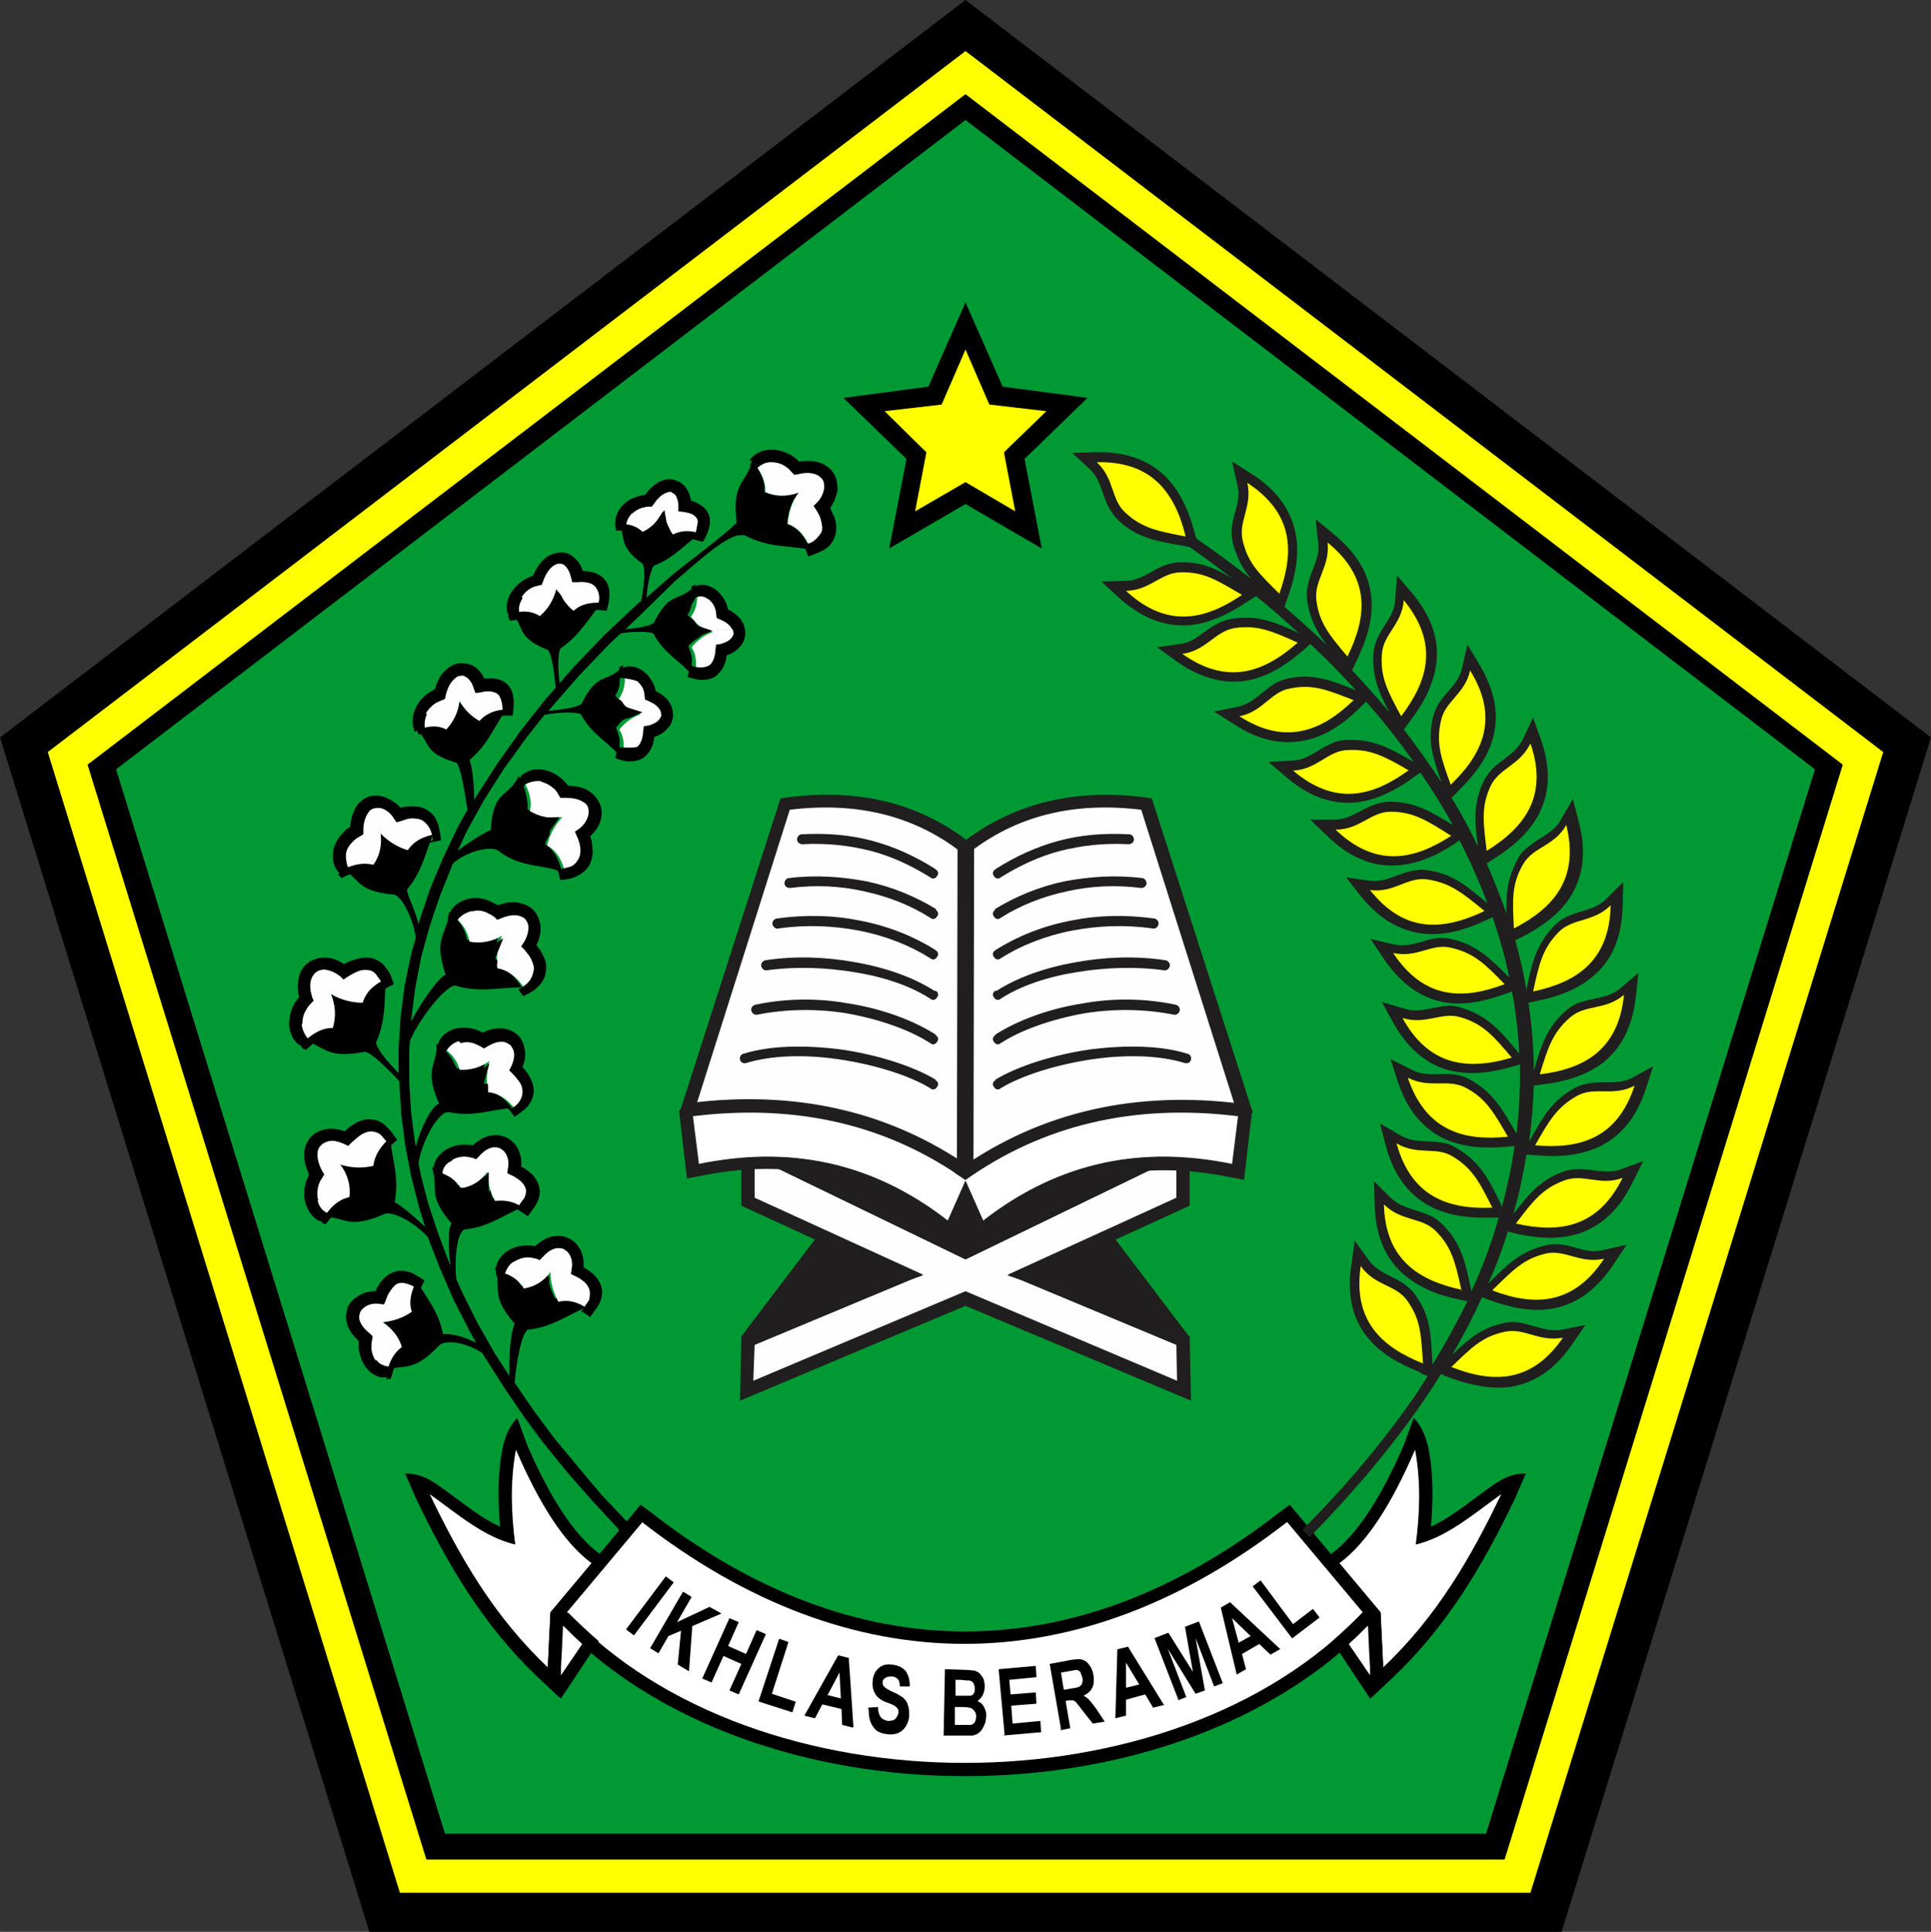 <?xml version="1.0" encoding="UTF-8"?>
<!DOCTYPE svg PUBLIC "-//W3C//DTD SVG 1.1//EN" "http://www.w3.org/Graphics/SVG/1.1/DTD/svg11.dtd">
<!-- Creator: CorelDRAW -->
<svg xmlns="http://www.w3.org/2000/svg" xml:space="preserve" width="3.054in" height="3.055in" style="shape-rendering:geometricPrecision; text-rendering:geometricPrecision; image-rendering:optimizeQuality; fill-rule:evenodd; clip-rule:evenodd"
viewBox="0 0 2.912 2.913"
 xmlns:xlink="http://www.w3.org/1999/xlink">
 <rect x="0" y="0" width="2.912" height="2.913" fill="#333333" stroke="none"/>
 <defs>
  <style type="text/css">
   <![CDATA[
    .fil3 {fill:#201E1E}
    .fil4 {fill:#FEFEFE}
    .fil0 {fill:black}
    .fil2 {fill:#009933}
    .fil1 {fill:yellow}
    .fil5 {fill:white}
    .fil7 {fill:#201E1E;fill-rule:nonzero}
    .fil6 {fill:black;fill-rule:nonzero}
   ]]>
  </style>
 </defs>
 <g id="Layer_x0020_1">
  <polygon class="fil0" points="1.456,0 -0,1.112 0.557,2.913 2.355,2.913 2.912,1.112 "/>
  <polygon class="fil1" points="1.456,0.077 0.072,1.134 0.603,2.854 2.308,2.854 2.84,1.134 "/>
  <polygon class="fil0" points="1.456,0.142 0.132,1.153 0.643,2.804 2.269,2.804 2.779,1.153 "/>
  <polygon class="fil2" points="1.456,0.181 0.175,1.16 0.671,2.765 2.241,2.765 2.737,1.16 "/>
  <polygon class="fil0" points="1.512,0.583 1.64,0.6 1.545,0.692 1.571,0.827 1.456,0.76 1.341,0.827 1.367,0.692 1.272,0.6 1.4,0.583 1.456,0.456 "/>
  <polygon class="fil1" points="1.456,0.527 1.492,0.61 1.578,0.62 1.514,0.682 1.531,0.771 1.456,0.727 1.38,0.771 1.397,0.682 1.334,0.62 1.42,0.61 "/>
  <path class="fil3" d="M1.456 1.267c0.079,-0.059 0.17,-0.077 0.268,-0.065l0.013 0.002 0.152 0.473 -0.023 0.026c-0.141,-0.017 -0.272,0.008 -0.389,0.087l0 0.028 -0.02 -0.014 -0.02 0.014 0 -0.028c-0.117,-0.08 -0.248,-0.105 -0.389,-0.087l-0.023 -0.026 0.152 -0.473 0.013 -0.002c0.098,-0.012 0.189,0.005 0.268,0.065z"/>
  <path class="fil4" d="M1.456 1.779c-0.118,-0.084 -0.255,-0.116 -0.411,-0.097l0.146 -0.461c0.099,-0.012 0.189,0.007 0.266,0.07l0 0.487zm-7.50739e-006 0c0.118,-0.084 0.255,-0.116 0.411,-0.097l-0.146 -0.461c-0.099,-0.012 -0.189,0.007 -0.266,0.07l0 0.487z"/>
  <polygon class="fil3" points="1.456,1.969 1.116,2.112 1.118,2.015 1.342,1.921 1.118,1.818 1.118,1.713 1.456,1.877 1.794,1.713 1.794,1.818 1.569,1.921 1.794,2.015 1.796,2.112 "/>
  <polygon class="fil4" points="1.456,1.947 1.775,2.082 1.774,2.028 1.52,1.922 1.774,1.806 1.774,1.745 1.456,1.899 1.138,1.745 1.138,1.806 1.392,1.922 1.138,2.028 1.136,2.082 "/>
  <path class="fil3" d="M1.241 1.853l-0.123 0.162 0.274 -0.092 -0.151 -0.069zm0.429 0l0.123 0.162 -0.274 -0.092 0.151 -0.069z"/>
  <path class="fil3" d="M1.042 1.663c0.154,-0.019 0.298,0.01 0.425,0.1l0.013 0.009 -0.044 0.099 -0.02 -0.016c-0.107,-0.084 -0.227,-0.109 -0.359,-0.082l-0.021 0.004 -0.012 -0.102 0.011 -0.013 0.008 -0.001z"/>
  <path class="fil5" d="M1.045 1.683l-0 0 0.009 0.072c0.132,-0.027 0.258,-0.006 0.376,0.086l0.027 -0.061 -3.7537e-006 -3.7537e-006c-0.118,-0.084 -0.255,-0.116 -0.411,-0.097z"/>
  <path class="fil3" d="M1.877 1.664l0.011 0.013 -0.012 0.102 -0.021 -0.004c-0.133,-0.027 -0.252,-0.002 -0.359,0.082l-0.02 0.016 -0.03 -0.068 0.011 -0.025 -3.7537e-006 -3.7537e-006c-0.006,-0.004 -0.012,-0.008 -0.018,-0.012l0.006 -0.004c0.127,-0.09 0.271,-0.119 0.425,-0.1l0.008 0.001z"/>
  <path class="fil5" d="M1.867 1.683l0 0 -0.009 0.072c-0.132,-0.027 -0.258,-0.006 -0.376,0.086l-0.027 -0.061 3.7537e-006 -3.7537e-006c0.118,-0.084 0.255,-0.116 0.411,-0.097z"/>
  <path class="fil3" d="M1.138 1.745l0.001 -0c0.101,-0.004 0.199,0.025 0.29,0.096l0.027 -0.061 0.027 0.061c0.092,-0.072 0.19,-0.1 0.291,-0.096l-0 0 -0.318 0.154 -0.318 -0.154zm0.318 0.035l1.12611e-005 -3.7537e-006 -3.7537e-006 3.7537e-006 -3.7537e-006 3.7537e-006 -3.7537e-006 -3.7537e-006z"/>
  <path class="fil0" d="M0.981 2.28c0.308,0.24 0.641,0.24 0.949,0l0.015 -0.011 0.137 0.164 -0.012 0.012c-0.293,0.311 -0.936,0.311 -1.229,0l-0.012 -0.012 0.137 -0.164 0.015 0.011z"/>
  <path class="fil5" d="M0.969 2.295l-0.114 0.136c0.285,0.303 0.915,0.303 1.2,0l-0.114 -0.136c-0.315,0.245 -0.658,0.245 -0.973,0z"/>
  <path class="fil0" d="M0.754 2.302c-0.003,-0.04 -0.004,-0.079 0.004,-0.119 0.004,-0.018 0.011,-0.034 0.022,-0.045l0.015 0.041c0.023,0.053 0.06,0.127 0.108,0.163l0.016 0.012 -0.071 0.084c-0.001,0.012 -0.001,0.024 -0.002,0.036 -0.001,0.014 -0.002,0.028 -0.002,0.041l0 0.045 -0.033 -0.031c-0.081,-0.077 -0.135,-0.168 -0.183,-0.268l-0.017 -0.039c0.015,-0.001 0.031,0.005 0.046,0.015 0.03,0.02 0.061,0.048 0.095,0.064z"/>
  <path class="fil5" d="M0.826 2.516c0,-0.005 0.004,-0.085 0.004,-0.085l0.062 -0.074c-0.042,-0.031 -0.079,-0.09 -0.114,-0.171 -0.009,0.049 -0.007,0.097 -0.001,0.143 -0.047,-0.011 -0.087,-0.046 -0.129,-0.076 0.045,0.094 0.097,0.185 0.179,0.262z"/>
  <path class="fil0" d="M0.846 2.561l0.057 -0.086 2.25222e-005 -6.75665e-005c-0.016,-0.014 -0.031,-0.028 -0.046,-0.043l-0.027 0c-0,0.009 -0.004,0.079 -0.004,0.084l0.019 0.045z"/>
  <path class="fil5" d="M0.846 2.526l0.032 -0.047c-0.01,-0.009 -0.019,-0.018 -0.028,-0.027l-0.001 7.50739e-006c-0.001,0.022 -0.002,0.047 -0.003,0.061l-6.75665e-005 0.014z"/>
  <path class="fil0" d="M2.158 2.302c0.003,-0.04 0.004,-0.079 -0.004,-0.119 -0.004,-0.018 -0.011,-0.034 -0.022,-0.045l-0.015 0.041c-0.023,0.053 -0.06,0.127 -0.108,0.163l-0.016 0.012 0.071 0.084c0.001,0.012 0.001,0.024 0.002,0.036 0.001,0.014 0.002,0.028 0.002,0.041l0 0.045 0.033 -0.031c0.081,-0.077 0.135,-0.168 0.183,-0.268l0.017 -0.039c-0.015,-0.001 -0.031,0.005 -0.046,0.015 -0.03,0.02 -0.061,0.048 -0.095,0.064z"/>
  <path class="fil5" d="M2.086 2.516c0,-0.005 -0.004,-0.085 -0.004,-0.085l-0.062 -0.074c0.042,-0.031 0.079,-0.09 0.114,-0.171 0.009,0.049 0.007,0.097 0.001,0.143 0.047,-0.011 0.087,-0.046 0.129,-0.076 -0.045,0.094 -0.097,0.185 -0.179,0.262z"/>
  <path class="fil0" d="M2.066 2.561l-0.057 -0.086 -2.25222e-005 -6.75665e-005c0.016,-0.014 0.031,-0.028 0.046,-0.043l0.027 0c0,0.009 0.004,0.079 0.004,0.084l-0.019 0.045z"/>
  <path class="fil5" d="M2.066 2.526l-0.032 -0.047c0.01,-0.009 0.019,-0.018 0.028,-0.027l0.001 7.50739e-006c0.001,0.022 0.002,0.047 0.003,0.061l6.75665e-005 0.014z"/>
  <path class="fil6" d="M0.944 2.457l0.06 -0.08 0.012 0.009 -0.06 0.08 -0.012 -0.009zm0.036 0.029l0.05 -0.086 0.013 0.008 -0.022 0.038 0.049 -0.023 0.018 0.01 -0.044 0.019 -0.005 0.068 -0.017 -0.01 0.005 -0.051 -0.019 0.008 -0.015 0.026 -0.013 -0.008zm0.079 0.045l0.041 -0.091 0.014 0.006 -0.016 0.036 0.027 0.012 0.016 -0.036 0.014 0.006 -0.041 0.091 -0.014 -0.006 0.018 -0.04 -0.027 -0.012 -0.018 0.04 -0.014 -0.006zm0.085 0.034l0.031 -0.094 0.014 0.005 -0.025 0.078 0.036 0.012 -0.005 0.016 -0.05 -0.016zm0.142 0.04l-0.016 -0.004 -0.001 -0.024 -0.029 -0.007 -0.011 0.021 -0.016 -0.004 0.051 -0.091 0.016 0.004 0.007 0.104zm-0.018 -0.045l-0.002 -0.038 -0.018 0.034 0.02 0.005zm0.041 0.015l0.015 -0.001c0,0.007 0.002,0.012 0.004,0.015 0.002,0.003 0.006,0.005 0.011,0.006 0.005,0 0.009,-0.001 0.011,-0.003 0.003,-0.003 0.004,-0.006 0.005,-0.009 0,-0.002 -0,-0.004 -0.001,-0.006 -0.001,-0.002 -0.003,-0.003 -0.005,-0.005 -0.002,-0.001 -0.006,-0.003 -0.012,-0.005 -0.008,-0.003 -0.013,-0.007 -0.016,-0.011 -0.004,-0.006 -0.006,-0.013 -0.005,-0.021 0,-0.005 0.002,-0.01 0.004,-0.014 0.003,-0.004 0.006,-0.007 0.01,-0.009 0.004,-0.002 0.009,-0.003 0.015,-0.002 0.009,0.001 0.016,0.004 0.021,0.01 0.004,0.006 0.006,0.013 0.006,0.023l-0.015 -0c-0,-0.005 -0.001,-0.009 -0.003,-0.011 -0.002,-0.002 -0.005,-0.004 -0.009,-0.004 -0.004,-0 -0.008,0 -0.011,0.003 -0.002,0.001 -0.003,0.003 -0.003,0.006 -0,0.002 0,0.004 0.002,0.006 0.002,0.002 0.006,0.005 0.013,0.008 0.007,0.003 0.012,0.006 0.016,0.009 0.003,0.003 0.006,0.006 0.007,0.011 0.002,0.004 0.002,0.01 0.002,0.016 -0,0.006 -0.002,0.011 -0.005,0.016 -0.003,0.005 -0.007,0.008 -0.011,0.01 -0.005,0.002 -0.01,0.003 -0.017,0.002 -0.009,-0.001 -0.017,-0.004 -0.021,-0.011 -0.005,-0.006 -0.007,-0.015 -0.007,-0.026zm0.117 -0.058l0.03 0.001c0.006,0 0.01,0.001 0.013,0.001 0.003,0.001 0.006,0.002 0.008,0.004 0.002,0.002 0.004,0.005 0.006,0.008 0.001,0.003 0.002,0.007 0.002,0.012 -8.25813e-005,0.005 -0.001,0.009 -0.003,0.013 -0.002,0.004 -0.005,0.007 -0.008,0.009 0.005,0.002 0.008,0.005 0.01,0.009 0.002,0.004 0.004,0.009 0.003,0.015 -7.88276e-005,0.005 -0.001,0.009 -0.003,0.013 -0.002,0.004 -0.004,0.008 -0.007,0.01 -0.003,0.003 -0.006,0.004 -0.01,0.005 -0.003,0 -0.009,0 -0.018,0l-0.026 -0 0.002 -0.1zm0.015 0.017l-0 0.023 0.01 0c0.006,0 0.01,5.25517e-005 0.011,-0 0.003,-0 0.005,-0.001 0.006,-0.003 0.002,-0.002 0.002,-0.005 0.002,-0.008 5.63054e-005,-0.003 -0.001,-0.006 -0.002,-0.008 -0.001,-0.002 -0.003,-0.003 -0.006,-0.004 -0.002,-0 -0.006,-0 -0.013,-0.001l-0.009 -0zm-0.001 0.04l-0 0.027 0.014 0c0.005,9.38424e-005 0.009,-3.37833e-005 0.01,-0 0.002,-0 0.004,-0.002 0.006,-0.004 0.001,-0.002 0.002,-0.005 0.002,-0.008 5.25517e-005,-0.003 -0,-0.006 -0.002,-0.008 -0.001,-0.002 -0.003,-0.004 -0.005,-0.005 -0.002,-0.001 -0.007,-0.002 -0.013,-0.002l-0.012 -0zm0.075 0.042l-0.009 -0.099 0.056 -0.005 0.001 0.017 -0.041 0.004 0.002 0.022 0.038 -0.003 0.001 0.017 -0.038 0.003 0.002 0.027 0.042 -0.004 0.001 0.017 -0.057 0.005zm0.085 -0.009l-0.017 -0.098 0.032 -0.006c0.008,-0.001 0.014,-0.002 0.018,-0 0.004,0.001 0.007,0.004 0.01,0.008 0.003,0.004 0.005,0.009 0.006,0.015 0.001,0.007 0.001,0.014 -0.002,0.019 -0.002,0.005 -0.007,0.009 -0.013,0.012 0.004,0.002 0.007,0.004 0.009,0.007 0.003,0.003 0.006,0.007 0.011,0.014l0.012 0.018 -0.018 0.003 -0.015 -0.019c-0.005,-0.007 -0.009,-0.011 -0.01,-0.013 -0.002,-0.002 -0.004,-0.003 -0.005,-0.003 -0.002,-0 -0.004,-0 -0.008,0l-0.003 0.001 0.007 0.041 -0.015 0.003zm0.005 -0.059l0.011 -0.002c0.007,-0.001 0.012,-0.002 0.013,-0.004 0.002,-0.001 0.003,-0.003 0.003,-0.005 0.001,-0.002 0.001,-0.005 0,-0.008 -0.001,-0.003 -0.002,-0.006 -0.003,-0.008 -0.002,-0.002 -0.004,-0.003 -0.006,-0.003 -0.001,1.12611e-005 -0.005,0.001 -0.011,0.002l-0.012 0.002 0.004 0.025zm0.15 0.023l-0.016 0.004 -0.012 -0.02 -0.029 0.008 -0 0.024 -0.016 0.004 0.003 -0.104 0.016 -0.004 0.055 0.089zm-0.037 -0.031l-0.02 -0.033 -0 0.038 0.02 -0.005zm0.059 0.023l-0.036 -0.093 0.021 -0.008 0.037 0.059 -0.012 -0.068 0.021 -0.008 0.036 0.093 -0.013 0.005 -0.028 -0.073 0.014 0.079 -0.014 0.005 -0.042 -0.068 0.028 0.073 -0.013 0.005zm0.153 -0.076l-0.014 0.008 -0.017 -0.016 -0.026 0.015 0.006 0.023 -0.014 0.008 -0.024 -0.101 0.014 -0.008 0.076 0.071zm-0.044 -0.02l-0.028 -0.027 0.01 0.037 0.018 -0.01zm0.063 0.004l-0.06 -0.079 0.012 -0.009 0.049 0.066 0.03 -0.023 0.01 0.013 -0.042 0.032z"/>
  <path class="fil0" d="M1.123 0.807c0.037,0.02 0.069,0.015 0.099,0.022 -0.007,-0.018 -0.018,-0.033 -0.035,-0.039 0.001,-0.018 0.007,-0.034 0.016,-0.047 -0.017,0.006 -0.034,0.006 -0.05,-0.001 0.001,-0.019 -0.008,-0.033 -0.019,-0.047 -0.008,0.035 -0.031,0.03 -0.023,0.093 -0.017,0.018 -0.079,0.064 -0.095,0.077l-0.041 0.036c0.001,-0.018 0.006,-0.042 0.011,-0.048 0.032,-0.012 0.049,-0.035 0.071,-0.049 -0.014,-0.005 -0.028,-0.006 -0.042,0.001 -0.009,-0.01 -0.014,-0.022 -0.016,-0.034 -0.007,0.014 -0.017,0.024 -0.03,0.03 -0.01,-0.01 -0.023,-0.012 -0.037,-0.013 0.014,0.023 -0.002,0.034 0.037,0.062 0.005,0.007 0.002,0.035 -0.002,0.056l-0.006 0.005 -0.05 0.047 -0.046 0.048 -0.021 0.024c-0.003,-0.02 -0.003,-0.044 0.001,-0.052 0.032,-0.022 0.045,-0.05 0.065,-0.072 -0.017,-0.002 -0.032,0 -0.046,0.012 -0.012,-0.009 -0.021,-0.02 -0.026,-0.033 -0.004,0.016 -0.012,0.03 -0.025,0.041 -0.014,-0.009 -0.028,-0.007 -0.043,-0.004 0.022,0.022 0.006,0.038 0.056,0.058 0.006,0.006 0.01,0.034 0.012,0.057l-0.015 0.017 -0.038 0.048 -0.034 0.048 -0.031 0.048 -0.005 0.008c5.25517e-005,-0.022 -0.003,-0.052 -0.007,-0.06 0.03,-0.025 0.039,-0.055 0.057,-0.078 -0.017,-3.7537e-005 -0.032,0.004 -0.044,0.017 -0.013,-0.007 -0.023,-0.018 -0.03,-0.03 -0.002,0.017 -0.009,0.031 -0.021,0.043 -0.014,-0.007 -0.029,-0.004 -0.044,0 0.024,0.02 0.01,0.037 0.062,0.052 0.007,0.005 0.013,0.047 0.017,0.071l-0.014 0.025 -0.023 0.048 -0.02 0.048 -0.016 0.048 -0.001 0.003c-0.005,-0.022 -0.018,-0.044 -0.017,-0.052 0.026,-0.031 0.028,-0.062 0.042,-0.088 -0.019,0.003 -0.035,0.01 -0.044,0.025 -0.017,-0.005 -0.03,-0.014 -0.041,-0.025 0.002,0.017 -0.001,0.033 -0.011,0.047 -0.018,-0.005 -0.033,0.001 -0.048,0.008 0.032,0.015 0.022,0.036 0.083,0.041 0.014,0.006 0.029,0.041 0.032,0.065l-0.007 0.025 -0.01 0.048 -0.006 0.048 -0.003 0.048 7.88276e-005 0.035c-0.016,-0.016 -0.033,-0.036 -0.034,-0.046 0.017,-0.038 0.011,-0.071 0.016,-0.101 -0.018,0.008 -0.032,0.02 -0.037,0.038 -0.018,-0 -0.034,-0.005 -0.048,-0.013 0.007,0.017 0.008,0.033 0.003,0.051 -0.02,0 -0.033,0.011 -0.046,0.022 0.036,0.006 0.032,0.029 0.095,0.017 0.01,0.001 0.034,0.025 0.052,0.044l3.7537e-006 0.002 0.003 0.048 0.006 0.047 0.009 0.047 0.012 0.047 0.009 0.029c-0.019,-0.018 -0.041,-0.036 -0.046,-0.037 0.008,-0.041 -0.006,-0.071 -0.007,-0.102 -0.016,0.012 -0.027,0.027 -0.028,0.045 -0.018,0.004 -0.035,0.003 -0.05,-0.002 0.011,0.014 0.016,0.031 0.014,0.049 -0.019,0.005 -0.03,0.018 -0.04,0.032 0.037,-0.002 0.038,0.021 0.097,-0.005 0.017,-0.003 0.047,0.017 0.064,0.035l0.001 0.003 0.018 0.046 0.02 0.046 0.023 0.045 0.011 0.02c-0.02,-0.011 -0.043,-0.015 -0.05,-0.013 -0.007,-0.038 -0.03,-0.06 -0.042,-0.086 -0.009,0.016 -0.014,0.032 -0.009,0.048 -0.014,0.01 -0.029,0.014 -0.044,0.016 0.014,0.009 0.024,0.021 0.029,0.037 -0.015,0.011 -0.02,0.026 -0.023,0.041 0.031,-0.014 0.04,0.005 0.082,-0.038 0.01,-0.012 0.043,-0.005 0.066,0.01l0.005 0.008 0.028 0.044 0.03 0.044 0.032 0.043c0.03,0.036 -0.146,-0.179 0.035,0.043l0.037 0.042 0.038 0.041 0.006 0.009 0.015 -0.016 -0.009 -0.005 -0.038 -0.04 -0.003 -0.004 -0.013 -0.015 -0.054 -0.065 -0.032 -0.043 -0.028 -0.041c0.002,-0.027 0.01,-0.075 0.02,-0.08 0.039,-0.004 0.062,-0.024 0.089,-0.034 -0.015,-0.011 -0.031,-0.017 -0.048,-0.013 -0.008,-0.015 -0.012,-0.03 -0.012,-0.045 -0.01,0.014 -0.023,0.022 -0.04,0.025 -0.009,-0.016 -0.024,-0.022 -0.039,-0.027 0.012,0.032 -0.009,0.04 0.03,0.085 -0.008,0.02 -0.008,0.054 -0.008,0.079l-0.023 -0.036 -0.025 -0.044 -0.022 -0.044 -0.01 -0.022c-0.003,-0.026 0,-0.069 0.012,-0.075 0.039,-0.004 0.062,-0.024 0.089,-0.034 -0.015,-0.011 -0.031,-0.017 -0.047,-0.013 -0.008,-0.015 -0.012,-0.03 -0.012,-0.045 -0.01,0.014 -0.023,0.022 -0.04,0.025 -0.009,-0.016 -0.024,-0.022 -0.039,-0.027 0.012,0.032 -0.009,0.04 0.03,0.085 -0.006,0.007 -0.005,0.036 -0.002,0.063l-0.001 -0.002 -0.017 -0.045 -0.015 -0.045 -0.012 -0.046 -0.003 -0.016c0.004,-0.03 0.03,-0.08 0.046,-0.077 0.038,0.008 0.066,-0.005 0.095,-0.006 -0.011,-0.015 -0.024,-0.025 -0.042,-0.026 -0.004,-0.017 -0.002,-0.032 0.002,-0.047 -0.014,0.01 -0.029,0.014 -0.045,0.013 -0.004,-0.018 -0.016,-0.028 -0.029,-0.037 0.002,0.034 -0.02,0.035 0.004,0.09 -0.011,0.004 -0.028,0.037 -0.035,0.065l-0.001 -0.004 -0.006 -0.046 -0.003 -0.047 -0 -0.047 0.001 -0.015c0.011,-0.028 0.05,-0.081 0.068,-0.084 0.039,0.012 0.07,0.002 0.101,0.003 -0.01,-0.016 -0.023,-0.029 -0.041,-0.032 -0.002,-0.018 0.001,-0.034 0.007,-0.049 -0.015,0.009 -0.032,0.012 -0.049,0.009 -0.003,-0.019 -0.014,-0.031 -0.027,-0.042 -0.002,0.036 -0.025,0.035 -0.005,0.095 -0.009,0.002 -0.035,0.038 -0.052,0.07l0 -0.003 0.006 -0.047 0.009 -0.047 0.013 -0.047 0.016 -0.047 0.019 -0.047c0.021,-0.019 0.06,-0.028 0.07,-0.018 0.033,0.025 0.066,0.019 0.094,0.031 -0.004,-0.019 -0.012,-0.035 -0.028,-0.044 0.004,-0.018 0.013,-0.032 0.023,-0.043 -0.017,0.003 -0.034,0 -0.049,-0.009 0.004,-0.019 -0.003,-0.034 -0.011,-0.049 -0.014,0.033 -0.039,0.019 -0.042,0.082 -0.006,0.001 -0.03,0.016 -0.05,0.031l0.014 -0.03 0.026 -0.047 0.03 -0.047 0.034 -0.047 0.027 -0.034c0.019,-0.004 0.048,-0.005 0.055,-0.001 0.015,0.029 0.039,0.041 0.055,0.059 0.004,-0.015 0.003,-0.029 -0.005,-0.041 0.009,-0.011 0.02,-0.019 0.032,-0.023 -0.014,-0.004 -0.025,-0.011 -0.033,-0.023 0.009,-0.012 0.01,-0.026 0.009,-0.039 -0.022,0.019 -0.034,0.005 -0.057,0.051 -0.006,0.006 -0.03,0.009 -0.05,0.011l0.005 -0.006 0.041 -0.047 0.045 -0.047 0.018 -0.017c0.018,-0.003 0.042,-0.003 0.049,0 0.015,0.029 0.039,0.041 0.055,0.059 0.004,-0.015 0.003,-0.029 -0.005,-0.041 0.009,-0.011 0.02,-0.019 0.032,-0.023 -0.014,-0.004 -0.025,-0.011 -0.033,-0.023 0.009,-0.012 0.01,-0.026 0.009,-0.039 -0.022,0.019 -0.034,0.005 -0.057,0.051 -0.005,0.005 -0.024,0.008 -0.043,0.01l0.024 -0.023 0.051 -0.05c0.02,-0.016 0.073,-0.067 0.097,-0.069z"/>
  <path class="fil4" d="M0.756 1.917c-0,-0.02 0.026,-0.035 0.053,-0.027 0.034,-0.035 0.066,-0.01 0.06,0.027 0.032,0.016 0.035,0.036 0.018,0.057 -0.014,-0.01 -0.029,-0.015 -0.045,-0.011 -0.008,-0.015 -0.012,-0.03 -0.012,-0.045 -0.01,0.014 -0.023,0.022 -0.04,0.025 -0.008,-0.014 -0.021,-0.021 -0.035,-0.025z"/>
  <path class="fil4" d="M0.661 1.766c-0,-0.02 0.026,-0.035 0.053,-0.027 0.034,-0.035 0.066,-0.01 0.06,0.027 0.032,0.016 0.035,0.036 0.018,0.057 -0.014,-0.01 -0.029,-0.015 -0.045,-0.011 -0.008,-0.015 -0.012,-0.03 -0.012,-0.045 -0.01,0.014 -0.023,0.022 -0.04,0.025 -0.008,-0.014 -0.021,-0.021 -0.035,-0.025z"/>
  <path class="fil4" d="M0.667 1.579c0.006,-0.019 0.035,-0.026 0.058,-0.011 0.043,-0.023 0.067,0.009 0.05,0.043 0.026,0.025 0.023,0.045 0.001,0.06 -0.011,-0.013 -0.024,-0.023 -0.04,-0.024 -0.003,-0.017 -0.002,-0.032 0.002,-0.047 -0.014,0.01 -0.029,0.014 -0.045,0.013 -0.004,-0.016 -0.014,-0.026 -0.026,-0.034z"/>
  <path class="fil4" d="M0.685 1.382c0.008,-0.02 0.039,-0.024 0.062,-0.006 0.047,-0.02 0.069,0.017 0.048,0.05 0.025,0.029 0.02,0.05 -0.005,0.063 -0.01,-0.015 -0.023,-0.026 -0.04,-0.029 -0.002,-0.018 0.001,-0.034 0.007,-0.049 -0.015,0.009 -0.032,0.012 -0.049,0.009 -0.003,-0.017 -0.012,-0.029 -0.024,-0.039z"/>
  <path class="fil4" d="M0.791 1.178c0.014,-0.016 0.045,-0.009 0.06,0.016 0.051,-0.003 0.059,0.04 0.028,0.064 0.014,0.036 0.002,0.053 -0.027,0.058 -0.004,-0.018 -0.012,-0.033 -0.027,-0.041 0.004,-0.018 0.013,-0.032 0.023,-0.043 -0.017,0.003 -0.034,0 -0.049,-0.009 0.004,-0.017 -0.002,-0.031 -0.009,-0.045z"/>
  <path class="fil4" d="M0.942 1.017c0.016,-0.007 0.036,0.009 0.038,0.033 0.038,0.016 0.029,0.049 -0.002,0.056 -0.002,0.031 -0.017,0.039 -0.039,0.033 0.003,-0.014 0.002,-0.028 -0.005,-0.039 0.009,-0.011 0.02,-0.019 0.032,-0.023 -0.014,-0.004 -0.025,-0.011 -0.033,-0.023 0.008,-0.011 0.01,-0.023 0.009,-0.035z"/>
  <path class="fil4" d="M1.051 0.893c0.016,-0.007 0.036,0.009 0.038,0.033 0.038,0.016 0.029,0.049 -0.002,0.056 -0.002,0.031 -0.017,0.039 -0.039,0.033 0.003,-0.014 0.002,-0.028 -0.005,-0.039 0.009,-0.011 0.02,-0.019 0.032,-0.023 -0.014,-0.004 -0.025,-0.011 -0.033,-0.023 0.008,-0.011 0.01,-0.023 0.009,-0.035z"/>
  <path class="fil4" d="M1.138 0.7c0.012,-0.018 0.044,-0.016 0.063,0.006 0.051,-0.011 0.065,0.03 0.038,0.059 0.019,0.033 0.01,0.053 -0.017,0.062 -0.007,-0.017 -0.017,-0.031 -0.034,-0.037 0.001,-0.018 0.007,-0.034 0.016,-0.047 -0.017,0.006 -0.034,0.006 -0.05,-0.001 0.001,-0.017 -0.007,-0.031 -0.016,-0.043z"/>
  <path class="fil4" d="M0.937 0.79c-0.003,-0.016 0.017,-0.035 0.041,-0.035 0.024,-0.037 0.055,-0.025 0.054,0.007 0.03,0.005 0.035,0.021 0.023,0.042 -0.013,-0.004 -0.027,-0.005 -0.04,0.002 -0.009,-0.01 -0.014,-0.022 -0.016,-0.034 -0.007,0.014 -0.017,0.024 -0.03,0.03 -0.009,-0.009 -0.021,-0.012 -0.033,-0.012z"/>
  <path class="fil4" d="M0.776 0.924c-0.007,-0.017 0.009,-0.043 0.035,-0.049 0.017,-0.046 0.054,-0.041 0.061,-0.006 0.034,-0.002 0.043,0.014 0.036,0.04 -0.016,-0.001 -0.031,0.001 -0.043,0.012 -0.012,-0.009 -0.021,-0.02 -0.026,-0.033 -0.004,0.016 -0.012,0.03 -0.025,0.041 -0.012,-0.008 -0.025,-0.008 -0.039,-0.005z"/>
  <path class="fil4" d="M0.519 1.31c-0.015,-0.015 -0.006,-0.044 0.019,-0.058 -2.62759e-005,-0.05 0.041,-0.055 0.063,-0.023 0.035,-0.011 0.052,0.001 0.055,0.029 -0.017,0.003 -0.032,0.01 -0.041,0.024 -0.017,-0.005 -0.03,-0.014 -0.041,-0.025 0.002,0.017 -0.001,0.033 -0.011,0.047 -0.016,-0.004 -0.03,-0 -0.044,0.006z"/>
  <path class="fil4" d="M0.46 1.569c-0.019,-0.011 -0.019,-0.043 0.002,-0.064 -0.015,-0.05 0.026,-0.068 0.057,-0.042 0.032,-0.022 0.053,-0.014 0.063,0.013 -0.017,0.008 -0.03,0.019 -0.035,0.036 -0.018,-0 -0.034,-0.005 -0.048,-0.013 0.007,0.017 0.008,0.033 0.003,0.051 -0.018,0 -0.03,0.009 -0.042,0.019z"/>
  <path class="fil4" d="M0.49 1.833c-0.021,-0.006 -0.029,-0.037 -0.012,-0.063 -0.026,-0.046 0.01,-0.072 0.046,-0.054 0.026,-0.029 0.048,-0.025 0.065,-0.001 -0.014,0.012 -0.024,0.026 -0.026,0.043 -0.018,0.004 -0.034,0.003 -0.05,-0.002 0.011,0.014 0.016,0.031 0.014,0.049 -0.017,0.004 -0.028,0.015 -0.037,0.028z"/>
  <path class="fil4" d="M0.584 2.067c-0.02,0.002 -0.038,-0.022 -0.032,-0.05 -0.038,-0.031 -0.016,-0.065 0.021,-0.062 0.013,-0.034 0.033,-0.038 0.055,-0.023 -0.008,0.015 -0.012,0.031 -0.007,0.046 -0.014,0.01 -0.029,0.014 -0.044,0.016 0.014,0.009 0.024,0.021 0.029,0.037 -0.013,0.01 -0.019,0.023 -0.022,0.037z"/>
  <path class="fil4" d="M0.634 1.099c-0.009,-0.016 0.005,-0.043 0.03,-0.052 0.012,-0.048 0.049,-0.046 0.06,-0.013 0.033,-0.005 0.045,0.009 0.04,0.036 -0.016,0 -0.03,0.005 -0.041,0.017 -0.013,-0.007 -0.023,-0.018 -0.03,-0.03 -0.002,0.017 -0.009,0.031 -0.02,0.043 -0.013,-0.007 -0.026,-0.005 -0.039,-0.001z"/>
  <path class="fil6" d="M0.626 1.104c-0.001,-0.002 -0.002,-0.003 -0.002,-0.005l-1.12611e-005 3.7537e-006c-0.003,-0.01 -0.002,-0.021 0.003,-0.032 0.005,-0.01 0.013,-0.019 0.024,-0.025 0.002,-0.001 0.003,-0.002 0.005,-0.003 0.004,-0.015 0.011,-0.025 0.019,-0.031 0.006,-0.005 0.013,-0.008 0.02,-0.008 0.007,-0 0.014,0.001 0.02,0.005 0.006,0.004 0.012,0.01 0.015,0.018 0.006,-0 0.011,-0 0.015,0 0.008,0.001 0.015,0.004 0.02,0.009 0.005,0.005 0.008,0.011 0.009,0.019 0.001,0.006 0.001,0.012 -0,0.02l-0.001 0.008 -0.008 0c-0.007,0 -0.013,0.001 -0.019,0.003 -0.006,0.002 -0.011,0.005 -0.015,0.01l-0.005 0.005 -0.006 -0.004c-0.007,-0.004 -0.014,-0.009 -0.019,-0.015l-1.50148e-005 1.50148e-005 -0.001 -0.001c-0.001,0.002 -0.001,0.004 -0.002,0.005l-1.12611e-005 -7.50739e-006c-0.004,0.008 -0.009,0.016 -0.016,0.022l-0.005 0.005 -0.006 -0.003c-0.005,-0.003 -0.01,-0.003 -0.015,-0.003 -0.006,9.38424e-005 -0.011,0.001 -0.017,0.003l-0.007 0.002 -0.004 -0.007zm0.018 -0.028c-0.007,0.016 -0.002,0.026 -0.002,0.03 0.004,-0.001 0.009,-0.001 0.013,-0.001 0.006,-8.6335e-005 0.011,0.001 0.017,0.003 0.003,-0.004 0.008,-0.007 0.01,-0.011l0.005 -0.003c0.003,-0.006 -0.001,-0.001 0,-0.009l0.009 -0.011 0.005 0c0.003,0.005 0.009,0.008 0.013,0.012l0 3.7537e-005c0.003,0.003 0.006,0.005 0.009,0.008 0.005,-0.004 0.011,-0.007 0.017,-0.01 0.005,-0.002 0.011,-0.003 0.017,-0.004 0.002,-0.008 0.001,-0.026 -0.006,-0.033 -0.002,-0.002 -0.005,-0.003 -0.009,-0.004 -0.004,-0.001 -0.01,-0.001 -0.017,0.001l-0.008 0.001 -0.003 -0.008c-0.002,-0.007 -0.006,-0.013 -0.011,-0.016 -0.003,-0.002 -0.006,-0.003 -0.008,-0.002 -0.003,0 -0.006,0.001 -0.009,0.004 -0.006,0.005 -0.011,0.013 -0.014,0.026l-0.001 0.005 -0.005 0.002c-0.002,0.001 -0.005,0.002 -0.007,0.003 -0.007,0.004 -0.013,0.01 -0.017,0.017zm-0.059 1.001c-0.003,0 -0.007,0 -0.01,-0 -0.009,-0.002 -0.017,-0.007 -0.023,-0.015 -0.006,-0.007 -0.009,-0.017 -0.011,-0.027 -0,-0.004 -0,-0.008 6.38128e-005,-0.013 -0.01,-0.009 -0.016,-0.018 -0.018,-0.027 -0.002,-0.008 -0.001,-0.016 0.001,-0.023l1.87685e-005 3.7537e-006c0.003,-0.007 0.008,-0.013 0.015,-0.017 0.007,-0.005 0.016,-0.008 0.027,-0.008 0.002,-0.004 0.004,-0.008 0.006,-0.011 0.006,-0.009 0.014,-0.015 0.022,-0.018 0.008,-0.003 0.017,-0.002 0.026,0.001 0.004,0.002 0.008,0.004 0.013,0.007l0.007 0.005 -0.004 0.008c-0.004,0.007 -0.006,0.013 -0.008,0.02 -0.001,0.006 -0.001,0.012 0.001,0.019l0.002 0.007 -0.006 0.004c-0.008,0.005 -0.016,0.009 -0.024,0.012 -0.001,0 -0.003,0.001 -0.004,0.001 0.001,0.001 0.003,0.003 0.004,0.005 0.006,0.007 0.01,0.015 0.012,0.024l0.002 0.006 -0.005 0.004c-0.005,0.004 -0.009,0.009 -0.012,0.014 -0.003,0.005 -0.005,0.011 -0.007,0.018l-0.002 0.006 -0.007 0.001zm-0.018 -0.027c0.003,0.004 0.008,0.011 0.026,0.011 0.002,-0.005 0.004,-0.01 0.006,-0.014 0.003,-0.005 0.007,-0.011 0.012,-0.015 -0.002,-0.005 -0.004,-0.009 -0.007,-0.012 -0.004,-0.005 0.01,-0.006 0.004,-0.01l-0.025 -0.015 0.029 -0.003c0.007,-0.001 -0.006,-0.006 0.001,-0.008 0.005,-0.002 0.009,-0.004 0.014,-0.006 -0.001,-0.007 -0.001,-0.014 0,-0.02 0.001,-0.006 0,-0.007 0.001,-0.014 -0.003,-0.005 -0.013,-0.008 -0.014,-0.008 -0.005,-0.002 -0.009,-0.002 -0.013,-0.001 -0.004,0.001 -0.008,0.005 -0.012,0.011 -0.003,0.004 -0.005,0.008 -0.007,0.014l-0.003 0.007 -0.007 -0.001c-0.009,-0.001 -0.017,0.001 -0.022,0.005 -0.003,0.002 -0.006,0.005 -0.007,0.008l0 3.7537e-005c-0.001,0.003 -0.002,0.007 -0.001,0.011 0.002,0.007 0.007,0.014 0.016,0.021l0.004 0.004 -0.001 0.006c-0.001,0.004 -0.001,0.009 -0.001,0.013 0.001,0.007 0.003,0.013 0.007,0.018zm-0.08 -0.207c-0.003,-0.001 -0.006,-0.002 -0.009,-0.004l-3.7537e-006 1.12611e-005c-0.008,-0.005 -0.014,-0.014 -0.017,-0.024l-1.12611e-005 0c-0.003,-0.009 -0.003,-0.02 0,-0.031 0.001,-0.004 0.003,-0.009 0.005,-0.013 -0.006,-0.013 -0.008,-0.025 -0.007,-0.035 0.001,-0.009 0.005,-0.016 0.01,-0.022 0.006,-0.006 0.013,-0.009 0.021,-0.011 0.009,-0.002 0.019,-0.001 0.03,0.003 0.004,-0.004 0.007,-0.007 0.011,-0.009 0.01,-0.007 0.019,-0.01 0.028,-0.009 0.009,0 0.018,0.004 0.025,0.012 0.003,0.003 0.007,0.007 0.01,0.012l0.005 0.007 -0.007 0.006c-0.006,0.005 -0.012,0.011 -0.016,0.017 -0.004,0.006 -0.006,0.012 -0.006,0.019l-0 0.007 -0.007 0.002c-0.01,0.002 -0.019,0.003 -0.028,0.002 -0.002,-8.6335e-005 -0.004,-0 -0.005,-0 0.001,0.002 0.002,0.005 0.002,0.007 0.003,0.009 0.004,0.019 0.003,0.029l-0.001 0.007 -0.007 0.002c-0.007,0.002 -0.013,0.005 -0.018,0.009 -0.005,0.004 -0.01,0.01 -0.014,0.015l-0.004 0.005 -0.006 -0.002zm-0.008 -0.033c0.001,0.005 0.004,0.017 0.022,0.022 0.004,-0.004 0.008,-0.009 0.012,-0.012 0.005,-0.004 0.011,-0.008 0.018,-0.011 -4.12907e-005,-0.006 -0.001,-0.011 -0.002,-0.016 -0.002,-0.007 0.009,-0.005 0.005,-0.011l-0.017 -0.023 0.028 0.008c0.007,0.002 -0,-0.006 0.007,-0.005 0.006,0 0.011,0 0.017,-0.001 0.001,-0.007 0.004,-0.014 0.008,-0.021 0.003,-0.006 0.004,-0.01 0.009,-0.015 -0.001,-0.001 -0.01,-0.012 -0.011,-0.013 -0.004,-0.004 -0.011,-0.006 -0.015,-0.006 -0.005,-0 -0.011,0.002 -0.017,0.006 -0.004,0.003 -0.008,0.007 -0.013,0.011l-0.005 0.005 -0.006 -0.003c-0.009,-0.004 -0.017,-0.006 -0.024,-0.004 -0.004,0.001 -0.008,0.003 -0.011,0.006 -0.003,0.003 -0.005,0.007 -0.005,0.011 -0.001,0.007 0.001,0.017 0.007,0.028l0.003 0.005 -0.003 0.005c-0.003,0.004 -0.005,0.008 -0.006,0.013 -0.002,0.007 -0.002,0.015 -0,0.021l0 4.12907e-005zm-0.024 -0.232c-0.003,-0.002 -0.006,-0.004 -0.008,-0.006 -0.007,-0.007 -0.01,-0.016 -0.011,-0.027 -0,-0.01 0.002,-0.02 0.007,-0.03 0.002,-0.004 0.005,-0.008 0.008,-0.011 -0.003,-0.014 -0.002,-0.026 0.001,-0.035 0.003,-0.009 0.009,-0.015 0.015,-0.019 0.007,-0.004 0.015,-0.006 0.023,-0.006 0.009,0 0.019,0.003 0.029,0.01 0.004,-0.003 0.009,-0.005 0.013,-0.006 0.011,-0.004 0.021,-0.005 0.03,-0.003 0.009,0.003 0.016,0.008 0.022,0.017 0.003,0.004 0.005,0.008 0.007,0.014l0.003 0.008 -0.008 0.004c-0.007,0.004 -0.014,0.008 -0.019,0.013 -0.005,0.005 -0.009,0.011 -0.011,0.017l-0.002 0.007 -0.007 -0c-0.01,-0 -0.019,-0.002 -0.028,-0.004 -0.002,-0 -0.003,-0.001 -0.005,-0.002 0,0.002 0.001,0.005 0.001,0.008 0.001,0.01 -0.001,0.019 -0.004,0.029l-0.002 0.006 -0.007 0c-0.007,0 -0.014,0.002 -0.019,0.005 -0.006,0.003 -0.012,0.007 -0.017,0.012l-0.005 0.004 -0.006 -0.003zm-6.38128e-005 -0.034c0,0.005 0.004,0.021 0.017,0.028 0.005,-0.004 0.01,-0.007 0.015,-0.009 0.006,-0.003 0.013,-0.005 0.02,-0.006 0.001,-0.005 0.002,-0.011 0.001,-0.016 -0,-0.007 0.006,-0.003 0.003,-0.01l-0.003 -0.018 0.017 0.006c0.006,0.004 0.005,-0.005 0.012,-0.003 0.005,0.002 0.011,0.003 0.017,0.003 0.003,-0.007 0.007,-0.013 0.013,-0.018 0.005,-0.005 0.007,-0.006 0.013,-0.01 -0.002,-0.007 -0.01,-0.018 -0.011,-0.019 -0.003,-0.005 -0.007,-0.008 -0.012,-0.009 -0.005,-0.001 -0.011,-0.001 -0.018,0.002 -0.005,0.002 -0.01,0.005 -0.015,0.008l-0.006 0.004 -0.005 -0.005c-0.008,-0.006 -0.016,-0.009 -0.023,-0.01 -0.005,-0 -0.009,0.001 -0.012,0.003 -0.003,0.002 -0.006,0.005 -0.008,0.01 -0.003,0.007 -0.003,0.017 0.001,0.029l0.002 0.005 -0.004 0.004c-0.003,0.003 -0.006,0.007 -0.008,0.011 -0.004,0.007 -0.005,0.014 -0.005,0.02zm0.057 -0.227c-0.002,-0.002 -0.004,-0.005 -0.006,-0.008 -0.004,-0.008 -0.005,-0.018 -0.003,-0.028 0.002,-0.009 0.007,-0.018 0.015,-0.026l3.7537e-005 0c0.003,-0.003 0.006,-0.006 0.01,-0.008 0.001,-0.014 0.005,-0.024 0.01,-0.032l1.50148e-005 1.50148e-005c0.005,-0.007 0.012,-0.012 0.019,-0.014 0.007,-0.002 0.015,-0.002 0.023,0.001 0.008,0.003 0.017,0.008 0.024,0.016 0.005,-0.001 0.009,-0.002 0.013,-0.002 0.011,-0.001 0.021,0.001 0.028,0.006 0.008,0.005 0.013,0.012 0.016,0.022 0.001,0.004 0.002,0.009 0.003,0.014l0.001 0.009 -0.009 0.002c-0.008,0.001 -0.015,0.004 -0.021,0.007 -0.006,0.003 -0.01,0.007 -0.014,0.013l-0.004 0.006 -0.007 -0.002c-0.009,-0.003 -0.017,-0.007 -0.025,-0.011 -0.001,-0.001 -0.003,-0.002 -0.004,-0.002 -0,0.002 -0.001,0.004 -0.001,0.006l0 3.7537e-005c-0.002,0.009 -0.006,0.018 -0.011,0.026l-0.004 0.006 -0.006 -0.002c-0.007,-0.002 -0.013,-0.002 -0.019,-0.001 -0.006,0.001 -0.012,0.003 -0.019,0.006l-0.006 0.003 -0.005 -0.005zm0.01 -0.031c-0.001,0.005 -0,0.023 0.008,0.029 0.005,-0.002 0.01,-0.004 0.016,-0.005 0.006,-0.001 0.013,-0.001 0.02,-0 0.002,-0.005 0.002,-0.011 0.003,-0.016l0.007 -0.005c0.002,-0.007 0.003,0.004 0.002,-0.003l-0 -0.022 0.017 0.014c0.005,0.005 0.004,-0.002 0.01,0.002 0.004,0.003 0.009,0.005 0.014,0.007 0.005,-0.005 0.01,-0.01 0.016,-0.013 0.005,-0.003 0.011,-0.005 0.018,-0.007 -0.002,-0.018 -0.009,-0.025 -0.016,-0.03 -0.004,-0.002 -0.009,-0.003 -0.016,-0.003 -0.005,0 -0.01,0.002 -0.016,0.004l-0.007 0.002 -0.004 -0.006c-0.005,-0.008 -0.012,-0.013 -0.018,-0.015 -0.004,-0.001 -0.008,-0.001 -0.012,-0 -0.004,0.001 -0.007,0.003 -0.009,0.007l0 3.7537e-005c-0.004,0.006 -0.007,0.014 -0.007,0.026l7.50739e-006 0.006 -0.005 0.003c-0.004,0.002 -0.008,0.005 -0.011,0.008l1.50148e-005 1.50148e-005c-0.005,0.005 -0.009,0.011 -0.01,0.017zm0.245 -0.358c-0.001,-0.002 -0.001,-0.003 -0.002,-0.005 -0.002,-0.01 0,-0.021 0.007,-0.031 0.006,-0.009 0.015,-0.017 0.027,-0.022 0.002,-0.001 0.003,-0.001 0.005,-0.002 0.006,-0.014 0.014,-0.024 0.022,-0.029 0.007,-0.004 0.014,-0.006 0.021,-0.006 0.007,0 0.014,0.003 0.019,0.008l-1.50148e-005 1.87685e-005c0.006,0.005 0.01,0.011 0.013,0.02 0.006,0 0.011,0.001 0.015,0.002 0.008,0.002 0.014,0.006 0.018,0.011 0.004,0.005 0.007,0.012 0.007,0.019 0,0.006 -0,0.013 -0.002,0.02l-0.002 0.008 -0.008 -0.001c-0.007,-0.001 -0.014,-0 -0.02,0.001 -0.006,0.001 -0.011,0.004 -0.016,0.009l-0.006 0.005 -0.006 -0.004c-0.007,-0.005 -0.013,-0.011 -0.018,-0.017l-0.001 -0.001c-0.001,0.002 -0.002,0.003 -0.003,0.005 -0.005,0.008 -0.011,0.015 -0.018,0.021l-0.005 0.004 -0.006 -0.004c-0.005,-0.003 -0.01,-0.005 -0.015,-0.005 -0.006,-0 -0.011,0 -0.017,0.001l-0.007 0.001 -0.003 -0.007zm0.021 -0.026c-0.002,0.004 -0.009,0.014 -0.003,0.027 0.004,-0 0.009,-0 0.013,-9.00887e-005 0.006,0.001 0.011,0.002 0.017,0.004 0.004,-0.004 0.007,-0.008 0.009,-0.012 0.009,-0.014 0.011,-0.01 0.017,-0.03l0.006 0.008c0.002,0.006 0.007,0.011 0.011,0.016 0.002,0.003 0.005,0.006 0.008,0.009 0.006,-0.004 0.012,-0.006 0.018,-0.008 0.006,-0.001 0.011,-0.002 0.017,-0.002 0.006,-0.013 0.001,-0.025 -0.004,-0.03 -0.002,-0.002 -0.005,-0.004 -0.009,-0.005 -0.004,-0.001 -0.01,-0.002 -0.017,-0.001l-0.008 0 -0.002 -0.008c-0.002,-0.008 -0.005,-0.013 -0.009,-0.017l-3.7537e-005 0c-0.002,-0.002 -0.005,-0.003 -0.008,-0.003 -0.003,-0 -0.006,0.001 -0.009,0.003 -0.006,0.004 -0.012,0.012 -0.016,0.024l-0.002 0.005 -0.005 0.001c-0.002,0.001 -0.005,0.001 -0.007,0.002 -0.008,0.003 -0.014,0.009 -0.018,0.015zm0.14 -0.11c-0,-0.002 -0,-0.003 -0,-0.005l0 -3.37833e-005c-1.87685e-005,-0.009 0.005,-0.019 0.012,-0.026 0.007,-0.007 0.017,-0.012 0.028,-0.014 0.002,-0 0.003,-0 0.005,-0.001 0.008,-0.011 0.017,-0.018 0.025,-0.021 0.007,-0.003 0.014,-0.003 0.02,-0.001 0.006,0.002 0.012,0.005 0.016,0.011 0.004,0.005 0.007,0.012 0.008,0.02 0.005,0.001 0.009,0.003 0.012,0.005 0.007,0.004 0.011,0.008 0.014,0.014 0.003,0.006 0.003,0.012 0.002,0.019 -0.001,0.005 -0.003,0.011 -0.006,0.017l-0.004 0.007 -0.008 -0.002c-0.006,-0.002 -0.011,-0.003 -0.017,-0.003 -0.005,0 -0.01,0.001 -0.015,0.004l-0.007 0.003 -0.005 -0.006c-0.005,-0.006 -0.012,0.003 -0.015,-0.004l-1.12611e-005 -3.00296e-005c-0.001,0.001 0.001,-0.013 0,-0.012l0 3.7537e-005c-0.006,0.006 -0.012,0.011 -0.02,0.014l-0.006 0.003 -0.005 -0.005c-0.003,-0.003 -0.007,-0.006 -0.011,-0.007l-3.7537e-006 -3.7537e-005c-0.005,-0.001 -0.01,-0.002 -0.015,-0.002l-0.007 -0 -0.001 -0.007zm0.025 -0.018c-0.002,0.002 -0.011,0.013 -0.008,0.022 0.003,0.001 0.007,0.001 0.01,0.002l3.7537e-006 -3.00296e-005c0.005,0.002 0.009,0.004 0.013,0.007 0.004,-0.002 0.007,-0.004 0.01,-0.006l-0 -0.001c0.004,-0.004 0.007,-0.003 0.01,-0.009l0.014 -0.02 0.003 -0.026c-0.006,0.002 -0.013,0.008 -0.019,0.017l-0.003 0.004 -0.005 7.50739e-006c-0.002,1.12611e-005 -0.004,0 -0.006,0.001 -0.007,0.001 -0.014,0.005 -0.018,0.009zm0.06 -0.032c-0.002,-0.001 -0.005,-0 -0.008,0.001l-0.003 0.026 0.003 0.017c0.001,0.005 0.004,0.009 0.006,0.014 0.001,0.003 0.003,0.006 0.005,0.009 0.005,-0.002 0.011,-0.003 0.017,-0.003 0.005,-0 0.01,0 0.015,0.002 0.001,-0.002 0.004,-0.018 0.004,-0.019 0.001,-0.003 0,-0.005 -0.001,-0.007 -0.001,-0.002 -0.003,-0.004 -0.006,-0.006 -0.003,-0.002 -0.008,-0.003 -0.014,-0.004l-0.008 -0.001 8.25813e-005 -0.008c6.75665e-005,-0.007 -0.002,-0.012 -0.004,-0.016 -0.002,-0.002 -0.004,-0.004 -0.006,-0.004zm0.117 -0.047c0.002,-0.003 0.004,-0.006 0.007,-0.008l1.87685e-005 2.25222e-005c0.007,-0.006 0.017,-0.009 0.027,-0.009 0.01,0 0.02,0.003 0.03,0.009 0.004,0.002 0.007,0.005 0.011,0.009 0.014,-0.002 0.026,-0.001 0.035,0.003 0.008,0.004 0.014,0.009 0.018,0.016 0.004,0.007 0.005,0.015 0.005,0.023l0 3.7537e-005c-0.001,0.009 -0.005,0.019 -0.011,0.028 0.002,0.005 0.004,0.009 0.006,0.013l1.12611e-005 -7.50739e-006c0.004,0.011 0.004,0.021 0.001,0.03l-3.7537e-005 0c-0.003,0.009 -0.009,0.016 -0.018,0.021l-3.00296e-005 3.7537e-006c-0.004,0.002 -0.009,0.004 -0.014,0.006l-0.008 0.003 -0.003 -0.008c-0.003,-0.008 -0.007,-0.014 -0.012,-0.02 -0.004,-0.005 -0.01,-0.009 -0.016,-0.012l-0.007 -0.002 0.001 -0.007c0.001,-0.01 0.003,-0.019 0.006,-0.028 0.001,-0.002 0.001,-0.003 0.002,-0.005 -0.002,0 -0.005,0 -0.007,0 -0.01,-0 -0.019,-0.002 -0.028,-0.006l-0.006 -0.002 0 -0.007c0,-0.007 -0.001,-0.014 -0.003,-0.019 -0.003,-0.006 -0.006,-0.012 -0.011,-0.017l-0.004 -0.005 0.004 -0.006zm0.034 0.002c-0.014,-0.001 -0.023,0.01 -0.027,0.013 0.003,0.005 0.006,0.01 0.008,0.015 0.003,0.006 0.004,0.013 0.005,0.02 0.005,0.002 0.011,0.002 0.016,0.002 0.007,7.50739e-005 0.004,0.009 0.011,0.006l0.027 -0.01 -0.016 0.024c-0.004,0.006 0.003,0.003 0.001,0.01 -0.002,0.005 -0.003,0.011 -0.004,0.016 0.007,0.004 0.012,0.008 0.017,0.014 0.005,0.005 0.01,0.006 0.012,0.012 0.011,0.004 0.023,-0.013 0.025,-0.017l-3.37833e-005 -1.12611e-005c0.002,-0.005 0.001,-0.01 -0.001,-0.018l-3.7537e-006 -3.7537e-005c-0.001,-0.005 -0.004,-0.01 -0.007,-0.015l-0.004 -0.006 0.005 -0.005c0.007,-0.007 0.01,-0.015 0.011,-0.022l3.7537e-006 0c0,-0.004 -0,-0.009 -0.002,-0.012 -0.002,-0.003 -0.005,-0.006 -0.009,-0.008 -0.007,-0.003 -0.016,-0.004 -0.028,-0.001l-0.006 0.001 -0.004 -0.004c-0.003,-0.004 -0.007,-0.007 -0.01,-0.009 -0.006,-0.004 -0.013,-0.006 -0.02,-0.006zm-0.116 0.187c0.003,-0.001 0.006,-0.002 0.008,-0.002 0.008,-0.001 0.016,0.002 0.023,0.007 0.007,0.005 0.012,0.012 0.016,0.02 0.001,0.003 0.002,0.006 0.003,0.01 0.01,0.005 0.017,0.011 0.021,0.018 0.004,0.006 0.005,0.013 0.005,0.02 -0.001,0.007 -0.003,0.013 -0.008,0.018l0 3.00296e-005c-0.005,0.006 -0.011,0.01 -0.02,0.013 -0.001,0.004 -0.001,0.007 -0.002,0.01l0 3.7537e-005c-0.003,0.009 -0.008,0.016 -0.014,0.021 -0.006,0.005 -0.014,0.006 -0.023,0.006 -0.004,-0 -0.008,-0.001 -0.012,-0.002l-0.008 -0.002 0.002 -0.009c0.001,-0.006 0.002,-0.012 0.001,-0.018 -0.001,-0.005 -0.002,-0.01 -0.005,-0.014l-0.004 -0.006 0.005 -0.006c0.005,-0.006 0.011,-0.011 0.017,-0.016l0.001 -0.001c-0.001,-0.001 -0.002,-0.001 -0.002,-0.002 -0.006,-0.004 -0.012,-0.01 -0.016,-0.017l-0.004 -0.006 0.004 -0.005c0.003,-0.004 0.005,-0.009 0.006,-0.014 0.001,-0.005 0.001,-0.01 0.001,-0.016l-0 -0.007 0.006 -0.003zm0.021 0.02c-0.011,-0.008 -0.017,-0.004 -0.021,-0.002 -0,0.004 -0.004,0.006 -0.005,0.01 -0.001,0.005 -0.003,0.01 -0.006,0.015 0.002,0.003 0.005,0.005 0.008,0.007 0.004,0.003 0.005,0.01 0.011,0.011l0.018 0.006 0.03 -0.002c-0,-0.001 -0.001,-0.002 -0.001,-0.002 -0.003,-0.005 -0.008,-0.009 -0.017,-0.013l-0.005 -0.002 -0.001 -0.006c-0,-0.004 -0.001,-0.007 -0.002,-0.01 -0.002,-0.005 -0.006,-0.01 -0.009,-0.012zm0.037 0.051c0,-0.002 -6.75665e-005,-0.004 -0.001,-0.006l-0.03 0.002 -0.013 0.005c-0.005,0.002 -0.01,0.007 -0.015,0.01 -0.003,0.002 -0.006,0.005 -0.009,0.008 0.002,0.005 0.004,0.011 0.005,0.016 0.001,0.005 0,0.009 3.7537e-006,0.014l0 7.50739e-006c0.015,0.005 0.024,0.001 0.027,-0.001 0.003,-0.002 0.005,-0.006 0.007,-0.011l1.12611e-005 3.7537e-006c0.001,-0.004 0.002,-0.008 0.002,-0.013l0.001 -0.007 0.007 -0.001c0.007,-0.002 0.013,-0.005 0.016,-0.009l1.50148e-005 1.50148e-005c0.002,-0.002 0.003,-0.005 0.004,-0.008zm-0.167 0.052c0.003,-0.001 0.006,-0.002 0.008,-0.002l0 -3.7537e-006c0.008,-0.001 0.016,0.002 0.023,0.007 0.007,0.005 0.012,0.012 0.016,0.02 0.001,0.003 0.002,0.006 0.003,0.01 0.01,0.005 0.017,0.011 0.021,0.018 0.004,0.006 0.005,0.013 0.005,0.02 -0.001,0.007 -0.003,0.013 -0.008,0.018l0 3.37833e-005c-0.005,0.006 -0.011,0.01 -0.02,0.013 -0.001,0.004 -0.001,0.007 -0.002,0.01 -0.003,0.01 -0.008,0.016 -0.014,0.021 -0.006,0.005 -0.014,0.006 -0.023,0.006 -0.004,-0 -0.008,-0.001 -0.012,-0.002l-0.008 -0.003 0.002 -0.009c0.001,-0.006 0.002,-0.012 0.001,-0.018 -0.001,-0.005 -0.002,-0.01 -0.005,-0.014l-0.004 -0.006 0.005 -0.006c0.005,-0.006 0.011,-0.011 0.017,-0.016l3.7537e-005 -3.7537e-006 0.001 -0.001c-0.001,-0.001 -0.002,-0.001 -0.002,-0.002 -0.006,-0.005 -0.012,-0.01 -0.016,-0.017l-0.004 -0.006 0.004 -0.005c0.003,-0.004 0.005,-0.009 0.006,-0.014 0.001,-0.005 0.001,-0.01 0.001,-0.016l-0 -0.007 0.006 -0.003zm0.021 0.02c-0.002,-0.002 -0.022,-0.005 -0.025,-0.005 -0,0.004 -0.001,0.008 -0.001,0.012 -0.001,0.005 -0.003,0.01 -0.006,0.015 0.002,0.003 0.005,0.005 0.008,0.007 0.004,0.003 0.005,0.009 0.011,0.011l0.022 0.007 0.027 -0.002c-0,-0.001 -0.001,-0.002 -0.001,-0.002 -0.003,-0.005 -0.008,-0.009 -0.017,-0.013l-0.005 -0.002 -0.001 -0.006c-0,-0.004 -0.001,-0.007 -0.002,-0.01 -0.002,-0.005 -0.006,-0.009 -0.009,-0.012zm0.037 0.051c0,-0.002 -6.00591e-005,-0.004 -0.001,-0.006l-0.027 0.002 -0.016 0.007c-0.005,0.002 -0.009,0.002 -0.014,0.005l1.12611e-005 1.87685e-005c-0.003,0.002 -0.007,0.008 -0.01,0.011 0.002,0.005 0.004,0.011 0.005,0.016 0.001,0.005 0,0.009 -3.7537e-006,0.014l0 7.50739e-006c0.004,0 0.025,0.001 0.027,-0.001 0.003,-0.002 0.005,-0.006 0.007,-0.011 0.001,-0.004 0.002,-0.008 0.002,-0.013l0.001 -0.007 0.007 -0.001c0.007,-0.002 0.013,-0.005 0.016,-0.009l1.50148e-005 1.50148e-005c0.002,-0.002 0.003,-0.005 0.004,-0.008zm-0.212 0.093c0.002,-0.003 0.005,-0.005 0.008,-0.006l-1.12611e-005 -1.50148e-005c0.008,-0.005 0.018,-0.006 0.028,-0.004 0.01,0.002 0.019,0.007 0.027,0.014 0.003,0.003 0.006,0.006 0.009,0.01 0.014,4.8798e-005 0.025,0.003 0.033,0.009 0.007,0.005 0.012,0.012 0.015,0.019 0.003,0.007 0.003,0.015 0.001,0.023 -0.002,0.009 -0.008,0.018 -0.016,0.025 0.002,0.005 0.003,0.009 0.003,0.014 0.002,0.012 0,0.021 -0.004,0.029 -0.004,0.008 -0.012,0.014 -0.021,0.018 -0.004,0.002 -0.009,0.003 -0.014,0.004l-0.009 0.001 -0.002 -0.008c-0.002,-0.008 -0.005,-0.015 -0.008,-0.021 -0.004,-0.006 -0.008,-0.01 -0.014,-0.014l-0.006 -0.004 0.002 -0.007c0.002,-0.01 0.006,-0.018 0.01,-0.026 0.001,-0.001 -0.006,0.002 -0.005,0 -0.002,-0 0.003,-0.005 0.001,-0.006 -0.009,-0.002 -0.018,-0.005 -0.027,-0.01l-0.006 -0.003 0.001 -0.007c0.001,-0.007 0.001,-0.013 -0,-0.019 -0.002,-0.006 -0.004,-0.013 -0.007,-0.019l-0.003 -0.006 0.004 -0.005zm0.033 0.008c-0.004,-0.003 -0.024,-0.001 -0.03,0.008 0.002,0.005 0.004,0.011 0.006,0.016 0.002,0.007 0.002,0.013 0.001,0.021 0.005,0.002 0.01,0.004 0.015,0.005 0.007,0.001 0.006,0.006 0.014,0.004l0.02 -0.001 -0.012 0.017c-0.005,0.005 -0.001,0.006 -0.005,0.013 -0.003,0.005 -0.005,0.01 -0.007,0.015 0.006,0.005 0.011,0.01 0.015,0.016 0.003,0.005 0.006,0.011 0.008,0.018 0.001,-0 0.019,-0.004 0.019,-0.005 0.005,-0.002 0.009,-0.008 0.011,-0.012 0.002,-0.004 0.003,-0.01 0.002,-0.017 -0.001,-0.005 -0.002,-0.01 -0.005,-0.016l-0.003 -0.007 0.006 -0.004c0.008,-0.006 0.012,-0.013 0.014,-0.02 0.001,-0.004 0.001,-0.009 -0,-0.012 -0.001,-0.004 -0.004,-0.007 -0.008,-0.009 -0.006,-0.004 -0.015,-0.006 -0.028,-0.006l-0.006 0 -0.003 -0.005c-0.002,-0.004 -0.005,-0.008 -0.008,-0.01 -0.006,-0.005 -0.012,-0.008 -0.018,-0.009zm-0.14 0.199c0.001,-0.003 0.003,-0.006 0.005,-0.009l3.7537e-005 0c0.006,-0.007 0.015,-0.012 0.025,-0.014 0.01,-0.002 0.02,-0.001 0.031,0.004 0.004,0.002 0.008,0.004 0.012,0.006 0.013,-0.005 0.025,-0.006 0.034,-0.003l0 1.12611e-005c0.009,0.002 0.016,0.006 0.021,0.012 0.005,0.006 0.008,0.014 0.009,0.022 0.001,0.009 -0.001,0.019 -0.006,0.029 0.003,0.004 0.006,0.008 0.008,0.012 0.006,0.01 0.008,0.02 0.006,0.029 -0.001,0.009 -0.006,0.017 -0.014,0.024 -0.003,0.003 -0.008,0.006 -0.012,0.008l-0.008 0.004 -0.005 -0.007c-0.005,-0.007 -0.01,-0.013 -0.015,-0.017 -0.005,-0.004 -0.011,-0.007 -0.018,-0.008l-0.007 -0.001 -0.001 -0.007c-0.001,-0.01 -0.001,-0.019 0,-0.028 0,-0.002 0.001,-0.003 0.001,-0.005 -0.002,0.001 -0.005,0.001 -0.007,0.002 -0.009,0.002 -0.019,0.002 -0.029,-0l-0.007 -0.001 -0.001 -0.007c-0.001,-0.007 -0.007,-0.002 -0.01,-0.007l-0.003 -0.007c-0.004,-0.005 -0.002,-0.015 -0.007,-0.02l-0.005 -0.004 0.002 -0.006zm0.033 -0.004c-0.005,0.001 -0.02,0.006 -0.025,0.021 0.004,0.004 0.008,0.008 0.011,0.013l-2.62759e-005 2.25222e-005c0.004,0.006 0.007,0.012 0.009,0.019 0.005,0.001 0.011,0 0.016,-0.001 0.007,-0.001 0.006,0.008 0.012,0.004l0.025 -0.015 -0.011 0.027c-0.003,0.007 0.003,0.002 0.002,0.009 -0.001,0.005 -0.001,0.011 -0.001,0.017 0.007,0.002 0.014,0.006 0.019,0.01 0.005,0.004 0.01,0.009 0.014,0.014 0.02,-0.011 0.021,-0.021 0.023,-0.029 0.001,-0.005 -0.001,-0.01 -0.004,-0.017 -0.002,-0.004 -0.006,-0.009 -0.01,-0.014l-0.005 -0.005 0.004 -0.006c0.005,-0.008 0.007,-0.016 0.007,-0.023 -0,-0.004 -0.002,-0.008 -0.004,-0.011 -0.002,-0.003 -0.006,-0.005 -0.01,-0.006l-3.7537e-005 0c-0.007,-0.002 -0.016,-0.001 -0.028,0.004l-0.005 0.002 -0.004 -0.004c-0.004,-0.003 -0.008,-0.005 -0.012,-0.007 -0.007,-0.003 -0.014,-0.004 -0.02,-0.002zm-0.051 0.202c0.001,-0.003 0.002,-0.006 0.004,-0.009 0.005,-0.008 0.013,-0.013 0.023,-0.016 0.009,-0.002 0.019,-0.002 0.029,0.001l-3.7537e-006 1.12611e-005c0.004,0.001 0.008,0.003 0.012,0.005 0.012,-0.006 0.023,-0.007 0.032,-0.006 0.008,0.001 0.016,0.005 0.021,0.01 0.005,0.005 0.009,0.012 0.01,0.02 0.002,0.008 0.001,0.018 -0.003,0.028 0.003,0.003 0.006,0.007 0.008,0.01 0.006,0.009 0.009,0.018 0.009,0.027 -0.001,0.009 -0.004,0.017 -0.011,0.024 -0.003,0.003 -0.007,0.006 -0.011,0.009l-0.007 0.005 -0.005 -0.007c-0.005,-0.006 -0.01,-0.011 -0.016,-0.015 -0.005,-0.003 -0.011,-0.006 -0.018,-0.006l-0.007 -0.001 -0.001 -0.007c-0.002,-0.009 -0.003,-0.018 -0.002,-0.027 7.13202e-005,-0.001 0,-0.003 0,-0.004 -0.002,0.001 -0.004,0.001 -0.006,0.002 -0.009,0.002 -0.018,0.003 -0.027,0.002l-0.007 -0.001 -0.002 -0.007c-0.002,-0.006 -0.004,-0.012 -0.008,-0.016 -0.004,-0.005 -0.009,-0.009 -0.014,-0.013l-0.005 -0.004 0.002 -0.006zm0.032 -0.006c-0.004,0.001 -0.015,0.005 -0.021,0.019 0.004,0.003 0.008,0.007 0.011,0.011 0.004,0.005 0.007,0.01 0.01,0.017 0.005,-4.50444e-005 0.01,-0.001 0.014,-0.002 0.006,-0.002 0.003,0.011 0.009,0.006l0.023 -0.017 -0.008 0.028c-0.002,0.006 0.006,-0.002 0.006,0.005 -0,0.005 -9.00887e-005,0.01 0.001,0.015 0.007,0.001 0.013,0.004 0.019,0.008 0.005,0.003 0.01,0.007 0.014,0.012 0.013,-0.006 0.018,-0.017 0.018,-0.026 0,-0.004 -0.001,-0.01 -0.005,-0.015 -0.003,-0.004 -0.006,-0.008 -0.01,-0.012l-0.005 -0.005 0.003 -0.006c0.004,-0.008 0.005,-0.016 0.004,-0.022 -0.001,-0.004 -0.003,-0.007 -0.005,-0.01 -0.003,-0.002 -0.006,-0.004 -0.01,-0.005 -0.007,-0.001 -0.015,0.001 -0.025,0.007l-0.005 0.003 -0.005 -0.003c-0.004,-0.002 -0.008,-0.004 -0.011,-0.005l-3.00296e-005 0c-0.007,-0.002 -0.013,-0.002 -0.019,-0zm-0.038 0.195c-3.7537e-005,-0.003 0,-0.007 0.001,-0.01l1.12611e-005 3.7537e-006c0.003,-0.009 0.009,-0.016 0.017,-0.021 0.008,-0.005 0.018,-0.008 0.028,-0.008 0.004,-4.8798e-005 0.008,0 0.013,0.001 0.01,-0.009 0.02,-0.014 0.029,-0.015 0.008,-0.001 0.016,-1.87685e-005 0.023,0.004 0.007,0.003 0.012,0.009 0.016,0.016l0 3.7537e-005c0.004,0.008 0.006,0.017 0.005,0.027 0.004,0.002 0.008,0.005 0.011,0.007 0.009,0.007 0.014,0.015 0.016,0.023 0.002,0.009 0.001,0.017 -0.004,0.026 -0.002,0.004 -0.005,0.008 -0.008,0.012l-0.005 0.007 -0.007 -0.005c-0.006,-0.004 -0.013,-0.008 -0.019,-0.009l3.7537e-006 -1.12611e-005c-0.006,-0.002 -0.012,-0.002 -0.019,-0.001l-0.007 0.002 -0.003 -0.006c-0.004,-0.008 -0.008,-0.016 -0.01,-0.025 -0,-0.001 -0.001,-0.003 -0.001,-0.004 -0.002,0.001 -0.003,0.002 -0.005,0.003 -0.008,0.005 -0.016,0.008 -0.025,0.01l-0.007 0.001 -0.003 -0.006c-0.003,-0.006 -0.008,-0.01 -0.013,-0.013 -0.005,-0.003 -0.011,-0.006 -0.017,-0.008l-0.006 -0.002 -6.75665e-005 -0.007zm0.028 -0.015c-0.004,0.002 -0.014,0.006 -0.015,0.021 0.005,0.002 0.008,0.004 0.012,0.007 0.005,0.004 0.01,0.008 0.014,0.013 0.005,-0.001 0.008,0.002 0.012,-0.001 0.006,-0.004 0.011,0.006 0.015,0l0.017 -0.023 -7.50739e-006 0.029c-7.50739e-006,0.007 0.002,-0.006 0.003,0.001 0.001,0.005 0.003,0.01 0.005,0.014 0.007,-0.001 0.014,-0 0.02,0.001l0.009 0.002c0.006,0.002 0.003,0.002 0.008,0.005 0,-0.001 0.009,-0.013 0.009,-0.013 0.002,-0.005 0.003,-0.009 0.002,-0.013 -0.001,-0.004 -0.004,-0.009 -0.009,-0.013 -0.004,-0.003 -0.008,-0.006 -0.013,-0.008l-0.006 -0.003 0.001 -0.007c0.002,-0.009 0,-0.017 -0.003,-0.022l-1.50148e-005 3.7537e-006c-0.002,-0.004 -0.005,-0.006 -0.008,-0.008 -0.003,-0.002 -0.007,-0.002 -0.011,-0.002 -0.007,0.001 -0.014,0.005 -0.022,0.014l-0.004 0.004 -0.005 -0.002c-0.004,-0.001 -0.009,-0.002 -0.013,-0.002 -0.007,7.88276e-005 -0.013,0.002 -0.018,0.005zm0.066 0.167c-3.7537e-005,-0.003 0,-0.007 0.001,-0.01 0.003,-0.009 0.009,-0.016 0.017,-0.021 0.008,-0.005 0.018,-0.008 0.028,-0.008 0.004,-4.8798e-005 0.008,0 0.013,0.001 0.01,-0.009 0.02,-0.014 0.029,-0.015 0.008,-0.001 0.016,-1.50148e-005 0.023,0.004 0.007,0.003 0.012,0.009 0.016,0.016 0.004,0.008 0.006,0.017 0.005,0.027 0.004,0.002 0.008,0.005 0.011,0.007 0.009,0.007 0.014,0.015 0.016,0.023 0.002,0.009 0.001,0.017 -0.004,0.026 -0.002,0.004 -0.005,0.008 -0.008,0.012l-0.005 0.007 -0.007 -0.005c-0.006,-0.004 -0.013,-0.008 -0.019,-0.009l3.7537e-006 -1.12611e-005c-0.006,-0.002 -0.012,-0.002 -0.019,-0.001l-0.007 0.002 -0.003 -0.006c-0.004,-0.008 -0.008,-0.016 -0.01,-0.025 -0,-0.001 -0.001,-0.003 -0.001,-0.004 -0.002,0.001 -0.003,0.002 -0.005,0.003 -0.008,0.005 -0.016,0.008 -0.025,0.01l-0.007 0.001 -0.003 -0.006c-0.003,-0.006 -0.008,-0.01 -0.013,-0.013 -0.005,-0.003 -0.011,-0.006 -0.017,-0.008l-0.006 -0.002 -6.75665e-005 -0.007zm0.028 -0.015c-0.004,0.002 -0.011,0.005 -0.017,0.026 0.005,0.002 0.009,0.004 0.014,0.007 0.005,0.004 0.01,0.008 0.014,0.013 0.005,-0.001 0.009,-0.003 0.013,-0.006 0.006,-0.004 0.006,0.01 0.011,0.004l0.017 -0.023 -3.37833e-005 0.029c-3.7537e-006,0.007 0.005,-0.004 0.007,0.002 0.001,0.005 0.003,0.01 0.005,0.014 0.007,-0.001 0.014,0 0.02,0.002l3.7537e-005 -7.50739e-006c0.006,0.002 0.011,0.004 0.017,0.007l0.011 -0.016c0.002,-0.005 0.002,-0.012 0.001,-0.016 -0.001,-0.004 -0.004,-0.009 -0.009,-0.013 -0.004,-0.003 -0.008,-0.006 -0.013,-0.008l-0.006 -0.003 0.001 -0.007c0.002,-0.009 0,-0.017 -0.003,-0.022 -0.002,-0.004 -0.005,-0.006 -0.008,-0.008 -0.003,-0.002 -0.007,-0.002 -0.011,-0.002 -0.007,0.001 -0.014,0.005 -0.022,0.014l-0.004 0.004 -0.005 -0.002c-0.004,-0.001 -0.009,-0.002 -0.013,-0.002 -0.007,8.25813e-005 -0.013,0.002 -0.018,0.005z"/>
  <path class="fil3" d="M2.141 2.069c-0.03,-0.012 -0.06,-0.028 -0.08,-0.054 -0.025,-0.032 -0.029,-0.07 -0.023,-0.109l0.005 -0.035 0.021 0.029c0.014,0.019 0.034,0.023 0.052,0.035 0.007,0.005 0.013,0.01 0.018,0.017 0.024,0.033 0.024,0.063 0.026,0.103l0 0.003c0.02,-0.032 0.037,-0.064 0.053,-0.096l-0.01 -0.002c-0.032,-0.006 -0.063,-0.018 -0.088,-0.04 -0.03,-0.027 -0.041,-0.064 -0.042,-0.103l-0.001 -0.036 0.025 0.025c0.017,0.016 0.037,0.017 0.057,0.026 0.008,0.003 0.015,0.008 0.021,0.014 0.029,0.029 0.035,0.058 0.043,0.097l0.001 0.004c0.017,-0.037 0.031,-0.074 0.041,-0.111l-0.01 0c-0.032,0.001 -0.066,-0.002 -0.095,-0.018 -0.035,-0.019 -0.055,-0.052 -0.065,-0.09l-0.009 -0.034 0.031 0.018c0.02,0.012 0.04,0.007 0.062,0.011 0.009,0.001 0.016,0.004 0.024,0.009 0.035,0.021 0.048,0.048 0.065,0.083l0.002 0.005c0.008,-0.031 0.015,-0.062 0.019,-0.092l-0.01 0.001c-0.032,0.003 -0.066,0.002 -0.096,-0.012 -0.036,-0.017 -0.058,-0.049 -0.07,-0.086l-0.011 -0.034 0.032 0.016c0.021,0.011 0.04,0.005 0.062,0.007 0.009,0.001 0.017,0.003 0.024,0.007 0.036,0.019 0.05,0.045 0.07,0.079l0.002 0.003c0.004,-0.035 0.006,-0.07 0.005,-0.104l-0.01 0.003c-0.031,0.009 -0.064,0.014 -0.096,0.006 -0.039,-0.01 -0.066,-0.038 -0.085,-0.072l-0.017 -0.031 0.034 0.01c0.022,0.007 0.04,-0.002 0.062,-0.004 0.009,-0.001 0.017,0 0.025,0.003 0.039,0.012 0.058,0.035 0.083,0.065l0.003 0.004c-0.001,-0.027 -0.004,-0.053 -0.008,-0.079 -0.001,-0.005 -0.002,-0.01 -0.003,-0.015l-0.008 0.003c-0.03,0.011 -0.063,0.019 -0.095,0.013 -0.039,-0.007 -0.068,-0.033 -0.09,-0.065l-0.02 -0.03 0.035 0.008c0.023,0.005 0.04,-0.005 0.062,-0.009 0.009,-0.001 0.017,-0.001 0.025,0.001 0.039,0.009 0.06,0.031 0.087,0.058 -0.006,-0.031 -0.015,-0.061 -0.025,-0.091l-0.009 0.004c-0.029,0.014 -0.061,0.024 -0.094,0.021 -0.04,-0.004 -0.071,-0.026 -0.096,-0.057l-0.022 -0.028 0.035 0.005c0.023,0.003 0.04,-0.009 0.061,-0.014 0.008,-0.002 0.017,-0.003 0.025,-0.002 0.04,0.005 0.062,0.025 0.092,0.05 -0.012,-0.032 -0.026,-0.064 -0.042,-0.095l-0.007 0.005c-0.027,0.018 -0.058,0.032 -0.09,0.033 -0.04,0.002 -0.074,-0.017 -0.102,-0.044l-0.026 -0.025 0.036 -6.38128e-005c0.023,-4.12907e-005 0.038,-0.014 0.059,-0.022 0.008,-0.003 0.016,-0.005 0.025,-0.005 0.039,-7.88276e-005 0.063,0.016 0.095,0.035 -0.015,-0.027 -0.031,-0.053 -0.049,-0.079l-0.01 0.007c-0.026,0.019 -0.056,0.035 -0.088,0.038 -0.04,0.004 -0.075,-0.013 -0.104,-0.038l-0.027 -0.023 0.036 -0.002c0.023,-0.001 0.037,-0.016 0.057,-0.025 0.008,-0.004 0.016,-0.006 0.025,-0.006 0.041,-0.002 0.066,0.013 0.101,0.033 -0.022,-0.031 -0.046,-0.062 -0.072,-0.091l-0.008 0.008c-0.023,0.023 -0.05,0.043 -0.082,0.05 -0.039,0.009 -0.076,-0.002 -0.109,-0.024l-0.03 -0.019 0.035 -0.007c0.023,-0.005 0.035,-0.021 0.053,-0.033 0.007,-0.005 0.015,-0.008 0.024,-0.01 0.039,-0.008 0.067,0.004 0.102,0.018 -0.014,-0.015 -0.028,-0.03 -0.042,-0.044 -0.009,-0.009 -0.018,-0.017 -0.027,-0.026l-0.01 0.009c-0.024,0.021 -0.052,0.04 -0.084,0.046 -0.039,0.007 -0.076,-0.006 -0.108,-0.029l-0.029 -0.021 0.035 -0.005c0.023,-0.003 0.035,-0.02 0.055,-0.03 0.008,-0.004 0.015,-0.007 0.024,-0.008 0.039,-0.006 0.066,0.006 0.1,0.022 -0.021,-0.019 -0.042,-0.038 -0.065,-0.056l-0.014 0.009c-0.027,0.018 -0.057,0.033 -0.09,0.035 -0.04,0.002 -0.074,-0.016 -0.103,-0.042l-0.026 -0.024 0.036 -0.001c0.023,-0 0.038,-0.015 0.058,-0.023 0.008,-0.003 0.016,-0.005 0.025,-0.005 0.032,-0.001 0.054,0.01 0.078,0.024 -0.021,-0.016 -0.042,-0.032 -0.064,-0.047l-0.01 -0.002c-0.039,-0.007 -0.069,-0.011 -0.098,-0.039 -0.006,-0.006 -0.011,-0.013 -0.015,-0.021 -0.01,-0.02 -0.011,-0.04 -0.028,-0.056l-0.026 -0.024 0.036 -0.001c0.039,-0.001 0.077,0.009 0.105,0.037 0.023,0.023 0.036,0.055 0.044,0.086l0.002 0.007c0.029,0.02 0.056,0.04 0.083,0.061 -0.013,-0.015 -0.022,-0.032 -0.028,-0.055 -0.002,-0.008 -0.002,-0.017 -0.001,-0.025 0.003,-0.022 0.014,-0.039 0.008,-0.062l-0.008 -0.035 0.03 0.019c0.033,0.021 0.058,0.05 0.066,0.09 0.006,0.032 -0.001,0.065 -0.012,0.096l-0.005 0.014c0.022,0.019 0.043,0.038 0.064,0.058 -0.015,-0.02 -0.026,-0.04 -0.03,-0.069 -0.001,-0.009 -0,-0.017 0.002,-0.025 0.005,-0.021 0.018,-0.038 0.015,-0.061l-0.004 -0.035 0.028 0.023c0.03,0.025 0.053,0.056 0.056,0.096 0.003,0.033 -0.008,0.065 -0.022,0.094l-0.007 0.015c0.019,0.02 0.038,0.041 0.056,0.063 -0.015,-0.029 -0.026,-0.053 -0.024,-0.088 0.001,-0.009 0.003,-0.017 0.007,-0.025 0.009,-0.02 0.025,-0.033 0.026,-0.057l0.003 -0.036 0.023 0.027c0.025,0.03 0.041,0.065 0.036,0.105 -0.004,0.033 -0.02,0.062 -0.04,0.088l-0.009 0.012c0.02,0.026 0.039,0.053 0.057,0.08 -0.012,-0.034 -0.022,-0.061 -0.013,-0.098 0.002,-0.008 0.005,-0.016 0.01,-0.023 0.012,-0.018 0.029,-0.029 0.034,-0.052l0.008 -0.035 0.018 0.03c0.02,0.034 0.031,0.07 0.021,0.109 -0.008,0.032 -0.029,0.058 -0.052,0.081l-0.011 0.011c0.015,0.024 0.028,0.049 0.04,0.074 -0.005,-0.035 -0.008,-0.064 0.008,-0.098 0.004,-0.008 0.009,-0.015 0.015,-0.021 0.016,-0.015 0.035,-0.023 0.045,-0.044l0.015 -0.032 0.012 0.034c0.013,0.037 0.015,0.076 -0.003,0.111 -0.015,0.029 -0.041,0.051 -0.068,0.068l-0.011 0.007c0.011,0.025 0.021,0.051 0.03,0.076 -0.001,-0.029 0.001,-0.054 0.017,-0.083 0.004,-0.008 0.01,-0.014 0.017,-0.019 0.017,-0.014 0.037,-0.02 0.048,-0.04l0.018 -0.031 0.009 0.035c0.01,0.038 0.009,0.077 -0.012,0.111 -0.017,0.028 -0.045,0.047 -0.074,0.062l-0.01 0.005c0.007,0.025 0.013,0.05 0.017,0.076l0 -0.002c0.008,-0.038 0.014,-0.068 0.043,-0.097 0.006,-0.006 0.013,-0.011 0.021,-0.014 0.02,-0.009 0.04,-0.009 0.057,-0.026l0.025 -0.025 -0.001 0.036c-0.001,0.039 -0.011,0.076 -0.041,0.103 -0.024,0.022 -0.056,0.034 -0.087,0.04l-0.014 0.003c0.005,0.034 0.008,0.068 0.008,0.103 0.011,-0.037 0.019,-0.066 0.05,-0.092 0.007,-0.006 0.014,-0.01 0.022,-0.012 0.021,-0.007 0.041,-0.006 0.059,-0.021l0.027 -0.023 -0.004 0.035c-0.004,0.039 -0.018,0.075 -0.049,0.1 -0.026,0.02 -0.058,0.029 -0.09,0.033l-0.015 0.002c-0.001,0.028 -0.003,0.056 -0.007,0.084l0.001 -0.001c0.019,-0.034 0.033,-0.061 0.069,-0.08 0.008,-0.004 0.016,-0.006 0.024,-0.007 0.022,-0.003 0.041,0.003 0.062,-0.008l0.031 -0.017 -0.011 0.034c-0.012,0.037 -0.033,0.069 -0.07,0.087 -0.03,0.014 -0.063,0.016 -0.095,0.013l-0.015 -0.001c-0.005,0.03 -0.011,0.06 -0.02,0.09 0.022,-0.028 0.039,-0.051 0.075,-0.064 0.008,-0.003 0.016,-0.004 0.025,-0.004 0.022,0 0.041,0.008 0.063,0l0.033 -0.012 -0.016 0.032c-0.017,0.035 -0.042,0.064 -0.081,0.077 -0.031,0.01 -0.065,0.007 -0.096,-7.50739e-005l-0.011 -0.003c-0.008,0.026 -0.018,0.053 -0.03,0.079 0.027,-0.027 0.048,-0.049 0.087,-0.058 0.008,-0.002 0.017,-0.002 0.025,-0.001 0.022,0.003 0.039,0.014 0.062,0.008l0.035 -0.008 -0.02 0.03c-0.022,0.033 -0.05,0.058 -0.09,0.066 -0.032,0.006 -0.065,-0.001 -0.095,-0.012l-0.013 -0.005c-0.013,0.029 -0.028,0.058 -0.045,0.087 0.024,-0.023 0.044,-0.041 0.079,-0.048 0.008,-0.002 0.017,-0.002 0.025,-0 0.022,0.004 0.039,0.014 0.062,0.01l0.035 -0.007 -0.02 0.029c-0.022,0.032 -0.051,0.057 -0.091,0.064 -0.032,0.005 -0.065,-0.003 -0.095,-0.014l-0.012 -0.005c-0.009,0.015 -0.019,0.03 -0.03,0.046 -0.046,0.066 -0.102,0.133 -0.168,0.2l-0.011 -0.011c0.066,-0.066 0.121,-0.132 0.167,-0.198 0.008,-0.011 0.015,-0.023 0.022,-0.034l-0.01 -0.004z"/>
  <path class="fil1" d="M2.238 1.374c-0.061,0.029 -0.12,0.034 -0.172,-0.032 0.036,0.005 0.056,-0.02 0.086,-0.016 0.035,0.005 0.054,0.021 0.086,0.047z"/>
  <path class="fil1" d="M2.189 1.26c-0.057,0.037 -0.114,0.049 -0.175,-0.009 0.037,-6.75665e-005 0.053,-0.027 0.083,-0.027 0.035,-7.13202e-005 0.056,0.014 0.091,0.036z"/>
  <path class="fil1" d="M2.125 1.161c-0.055,0.04 -0.111,0.055 -0.175,0.001 0.037,-0.002 0.052,-0.03 0.082,-0.031 0.035,-0.002 0.057,0.01 0.093,0.031z"/>
  <path class="fil1" d="M2.042 1.055c-0.048,0.047 -0.103,0.07 -0.173,0.025 0.036,-0.007 0.047,-0.037 0.077,-0.042 0.035,-0.007 0.057,0.003 0.096,0.018z"/>
  <path class="fil1" d="M1.957 0.969c-0.051,0.045 -0.106,0.065 -0.174,0.017 0.036,-0.005 0.049,-0.034 0.079,-0.039 0.035,-0.005 0.057,0.005 0.095,0.022z"/>
  <path class="fil1" d="M1.873 0.897c-0.056,0.038 -0.113,0.051 -0.175,-0.006 0.037,-0.001 0.053,-0.028 0.083,-0.028 0.035,-0.001 0.056,0.013 0.092,0.034z"/>
  <path class="fil1" d="M1.788 0.809c-0.016,-0.066 -0.051,-0.114 -0.134,-0.112 0.027,0.025 0.021,0.056 0.043,0.076 0.026,0.024 0.05,0.028 0.091,0.036z"/>
  <path class="fil1" d="M1.929 0.896c0.023,-0.064 0.022,-0.122 -0.048,-0.168 0.008,0.036 -0.014,0.058 -0.007,0.087 0.008,0.035 0.026,0.051 0.056,0.081z"/>
  <path class="fil1" d="M2.032 0.99c0.03,-0.061 0.035,-0.119 -0.03,-0.172 0.004,0.036 -0.02,0.056 -0.017,0.086 0.004,0.035 0.02,0.054 0.047,0.086z"/>
  <path class="fil1" d="M2.113 1.08c0.041,-0.054 0.057,-0.11 0.004,-0.175 -0.003,0.037 -0.031,0.051 -0.033,0.081 -0.003,0.035 0.009,0.057 0.029,0.094z"/>
  <path class="fil1" d="M2.188 1.183c0.049,-0.047 0.073,-0.101 0.029,-0.172 -0.008,0.036 -0.038,0.046 -0.044,0.076 -0.008,0.035 0.001,0.058 0.015,0.097z"/>
  <path class="fil1" d="M2.242 1.283c0.058,-0.036 0.093,-0.083 0.066,-0.162 -0.016,0.033 -0.047,0.037 -0.06,0.064 -0.015,0.032 -0.011,0.056 -0.006,0.098z"/>
  <path class="fil1" d="M2.283 1.4c0.06,-0.031 0.099,-0.075 0.079,-0.156 -0.018,0.032 -0.05,0.033 -0.065,0.059 -0.018,0.031 -0.016,0.055 -0.014,0.097z"/>
  <path class="fil1" d="M2.269 1.484c-0.063,0.024 -0.122,0.023 -0.168,-0.047 0.036,0.008 0.058,-0.015 0.087,-0.008 0.035,0.008 0.052,0.025 0.081,0.055z"/>
  <path class="fil1" d="M2.312 1.495c0.066,-0.014 0.115,-0.046 0.117,-0.13 -0.026,0.026 -0.057,0.019 -0.078,0.04 -0.025,0.025 -0.03,0.049 -0.039,0.09z"/>
  <path class="fil1" d="M2.279 1.595c-0.065,0.019 -0.124,0.013 -0.164,-0.06 0.035,0.011 0.059,-0.01 0.088,-0.001 0.034,0.01 0.05,0.029 0.077,0.061z"/>
  <path class="fil1" d="M2.322 1.62c0.067,-0.008 0.119,-0.037 0.127,-0.12 -0.028,0.024 -0.058,0.014 -0.081,0.034 -0.027,0.023 -0.034,0.047 -0.046,0.086z"/>
  <path class="fil1" d="M2.274 1.714c-0.067,0.007 -0.124,-0.009 -0.151,-0.089 0.033,0.017 0.06,0.001 0.087,0.015 0.031,0.016 0.043,0.038 0.064,0.074z"/>
  <path class="fil1" d="M2.315 1.727c0.067,0.006 0.124,-0.01 0.15,-0.09 -0.032,0.017 -0.06,0.001 -0.086,0.015 -0.031,0.017 -0.043,0.038 -0.064,0.075z"/>
  <path class="fil1" d="M2.251 1.821c-0.068,0.003 -0.123,-0.017 -0.145,-0.097 0.032,0.019 0.06,0.004 0.085,0.02 0.03,0.018 0.041,0.04 0.06,0.078z"/>
  <path class="fil1" d="M2.286 1.845c0.066,0.015 0.124,0.006 0.161,-0.069 -0.034,0.013 -0.059,-0.007 -0.088,0.004 -0.033,0.012 -0.048,0.032 -0.073,0.065z"/>
  <path class="fil1" d="M2.205 1.945c-0.066,-0.014 -0.116,-0.046 -0.118,-0.129 0.026,0.026 0.057,0.019 0.078,0.04 0.025,0.025 0.03,0.049 0.039,0.09z"/>
  <path class="fil1" d="M2.251 1.946c0.063,0.024 0.122,0.022 0.168,-0.048 -0.036,0.008 -0.058,-0.014 -0.087,-0.008 -0.035,0.008 -0.051,0.026 -0.081,0.055z"/>
  <path class="fil1" d="M2.146 2.056c-0.063,-0.025 -0.106,-0.065 -0.094,-0.147 0.021,0.03 0.053,0.028 0.07,0.052 0.021,0.029 0.021,0.053 0.024,0.095z"/>
  <path class="fil1" d="M2.188 2.061c0.063,0.025 0.122,0.025 0.169,-0.044 -0.036,0.007 -0.058,-0.015 -0.087,-0.009 -0.035,0.007 -0.052,0.025 -0.082,0.054z"/>
  <polygon class="fil7" points="1.469,1.28 1.468,1.77 1.443,1.77 1.444,1.28 "/>
  <path class="fil7" d="M1.411 1.311c0.004,0.002 0.005,0.007 0.002,0.01 -0.002,0.004 -0.007,0.005 -0.01,0.002 -0.029,-0.018 -0.059,-0.032 -0.09,-0.04 -0.032,-0.008 -0.065,-0.012 -0.103,-0.01 -0.004,0 -0.008,-0.003 -0.008,-0.007 -0,-0.004 0.003,-0.008 0.007,-0.008 0.039,-0.002 0.074,0.001 0.107,0.01 0.033,0.009 0.064,0.023 0.094,0.042z"/>
  <path class="fil7" d="M1.411 1.372c0.004,0.002 0.005,0.007 0.002,0.01 -0.002,0.004 -0.007,0.005 -0.01,0.002 -0.03,-0.019 -0.063,-0.032 -0.1,-0.04 -0.035,-0.008 -0.073,-0.01 -0.112,-0.005 -0.004,0 -0.008,-0.003 -0.008,-0.007 -0,-0.004 0.003,-0.008 0.007,-0.008 0.041,-0.005 0.08,-0.002 0.117,0.005 0.038,0.008 0.074,0.023 0.105,0.042z"/>
  <path class="fil7" d="M1.411 1.433c0.004,0.002 0.005,0.007 0.002,0.01 -0.002,0.004 -0.007,0.005 -0.01,0.002 -0.03,-0.019 -0.067,-0.034 -0.109,-0.042 -0.037,-0.007 -0.078,-0.009 -0.12,-0.003 -0.004,0.001 -0.008,-0.002 -0.009,-0.006 -0.001,-0.004 0.002,-0.008 0.006,-0.009 0.044,-0.006 0.086,-0.005 0.125,0.003 0.043,0.008 0.082,0.024 0.114,0.044z"/>
  <path class="fil7" d="M1.411 1.494c0.004,0.002 0.005,0.007 0.002,0.01 -0.002,0.004 -0.007,0.005 -0.01,0.002 -0.029,-0.019 -0.07,-0.033 -0.114,-0.04 -0.042,-0.007 -0.088,-0.009 -0.132,-0.003 -0.004,0.001 -0.008,-0.002 -0.009,-0.006 -0.001,-0.004 0.002,-0.008 0.006,-0.009 0.045,-0.007 0.093,-0.005 0.136,0.003 0.046,0.008 0.088,0.023 0.119,0.043z"/>
  <path class="fil7" d="M1.411 1.561c0.004,0.002 0.005,0.007 0.002,0.01 -0.002,0.004 -0.007,0.005 -0.01,0.002 -0.031,-0.02 -0.076,-0.036 -0.126,-0.045 -0.043,-0.007 -0.09,-0.007 -0.135,0.002 -0.004,0.001 -0.008,-0.002 -0.009,-0.006 -0.001,-0.004 0.002,-0.008 0.006,-0.009 0.047,-0.01 0.096,-0.01 0.14,-0.002 0.052,0.008 0.099,0.026 0.132,0.047z"/>
  <path class="fil7" d="M1.411 1.629c0.004,0.002 0.005,0.007 0.002,0.01 -0.002,0.004 -0.007,0.005 -0.01,0.002 -0.031,-0.019 -0.084,-0.036 -0.14,-0.044 -0.049,-0.007 -0.099,-0.006 -0.138,0.006 -0.004,0.001 -0.008,-0.001 -0.009,-0.005 -0.001,-0.004 0.001,-0.008 0.005,-0.009 0.041,-0.013 0.094,-0.013 0.144,-0.007 0.058,0.008 0.113,0.026 0.146,0.046z"/>
  <path class="fil7" d="M1.501 1.311c-0.004,0.002 -0.005,0.007 -0.002,0.01 0.002,0.004 0.007,0.005 0.01,0.002 0.029,-0.018 0.059,-0.032 0.09,-0.04 0.032,-0.008 0.065,-0.012 0.103,-0.01 0.004,0 0.008,-0.003 0.008,-0.007 0,-0.004 -0.003,-0.008 -0.007,-0.008 -0.039,-0.002 -0.074,0.001 -0.107,0.01 -0.033,0.009 -0.064,0.023 -0.094,0.042z"/>
  <path class="fil7" d="M1.501 1.372c-0.004,0.002 -0.005,0.007 -0.002,0.01 0.002,0.004 0.007,0.005 0.01,0.002 0.03,-0.019 0.063,-0.032 0.1,-0.04 0.035,-0.008 0.073,-0.01 0.112,-0.005 0.004,0 0.008,-0.003 0.008,-0.007 0,-0.004 -0.003,-0.008 -0.007,-0.008 -0.041,-0.005 -0.08,-0.002 -0.117,0.005 -0.038,0.008 -0.074,0.023 -0.105,0.042z"/>
  <path class="fil7" d="M1.501 1.433c-0.004,0.002 -0.005,0.007 -0.002,0.01 0.002,0.004 0.007,0.005 0.01,0.002 0.03,-0.019 0.067,-0.034 0.109,-0.042 0.037,-0.007 0.078,-0.009 0.12,-0.003 0.004,0.001 0.008,-0.002 0.009,-0.006 0.001,-0.004 -0.002,-0.008 -0.006,-0.009 -0.044,-0.006 -0.086,-0.005 -0.125,0.003 -0.043,0.008 -0.082,0.024 -0.114,0.044z"/>
  <path class="fil7" d="M1.501 1.494c-0.004,0.002 -0.005,0.007 -0.002,0.01 0.002,0.004 0.007,0.005 0.01,0.002 0.029,-0.019 0.07,-0.033 0.114,-0.04 0.042,-0.007 0.088,-0.009 0.132,-0.003 0.004,0.001 0.008,-0.002 0.009,-0.006 0.001,-0.004 -0.002,-0.008 -0.006,-0.009 -0.045,-0.007 -0.093,-0.005 -0.136,0.003 -0.046,0.008 -0.088,0.023 -0.119,0.043z"/>
  <path class="fil7" d="M1.501 1.561c-0.004,0.002 -0.005,0.007 -0.002,0.01 0.002,0.004 0.007,0.005 0.01,0.002 0.031,-0.02 0.076,-0.036 0.126,-0.045 0.043,-0.007 0.09,-0.007 0.135,0.002 0.004,0.001 0.008,-0.002 0.009,-0.006 0.001,-0.004 -0.002,-0.008 -0.006,-0.009 -0.047,-0.01 -0.096,-0.01 -0.14,-0.002 -0.052,0.008 -0.099,0.026 -0.132,0.047z"/>
  <path class="fil7" d="M1.501 1.629c-0.004,0.002 -0.005,0.007 -0.002,0.01 0.002,0.004 0.007,0.005 0.01,0.002 0.031,-0.019 0.084,-0.036 0.14,-0.044 0.049,-0.007 0.099,-0.006 0.138,0.006 0.004,0.001 0.008,-0.001 0.009,-0.005 0.001,-0.004 -0.001,-0.008 -0.005,-0.009 -0.041,-0.013 -0.094,-0.013 -0.144,-0.007 -0.058,0.008 -0.113,0.026 -0.146,0.046z"/>
 </g>
</svg>
